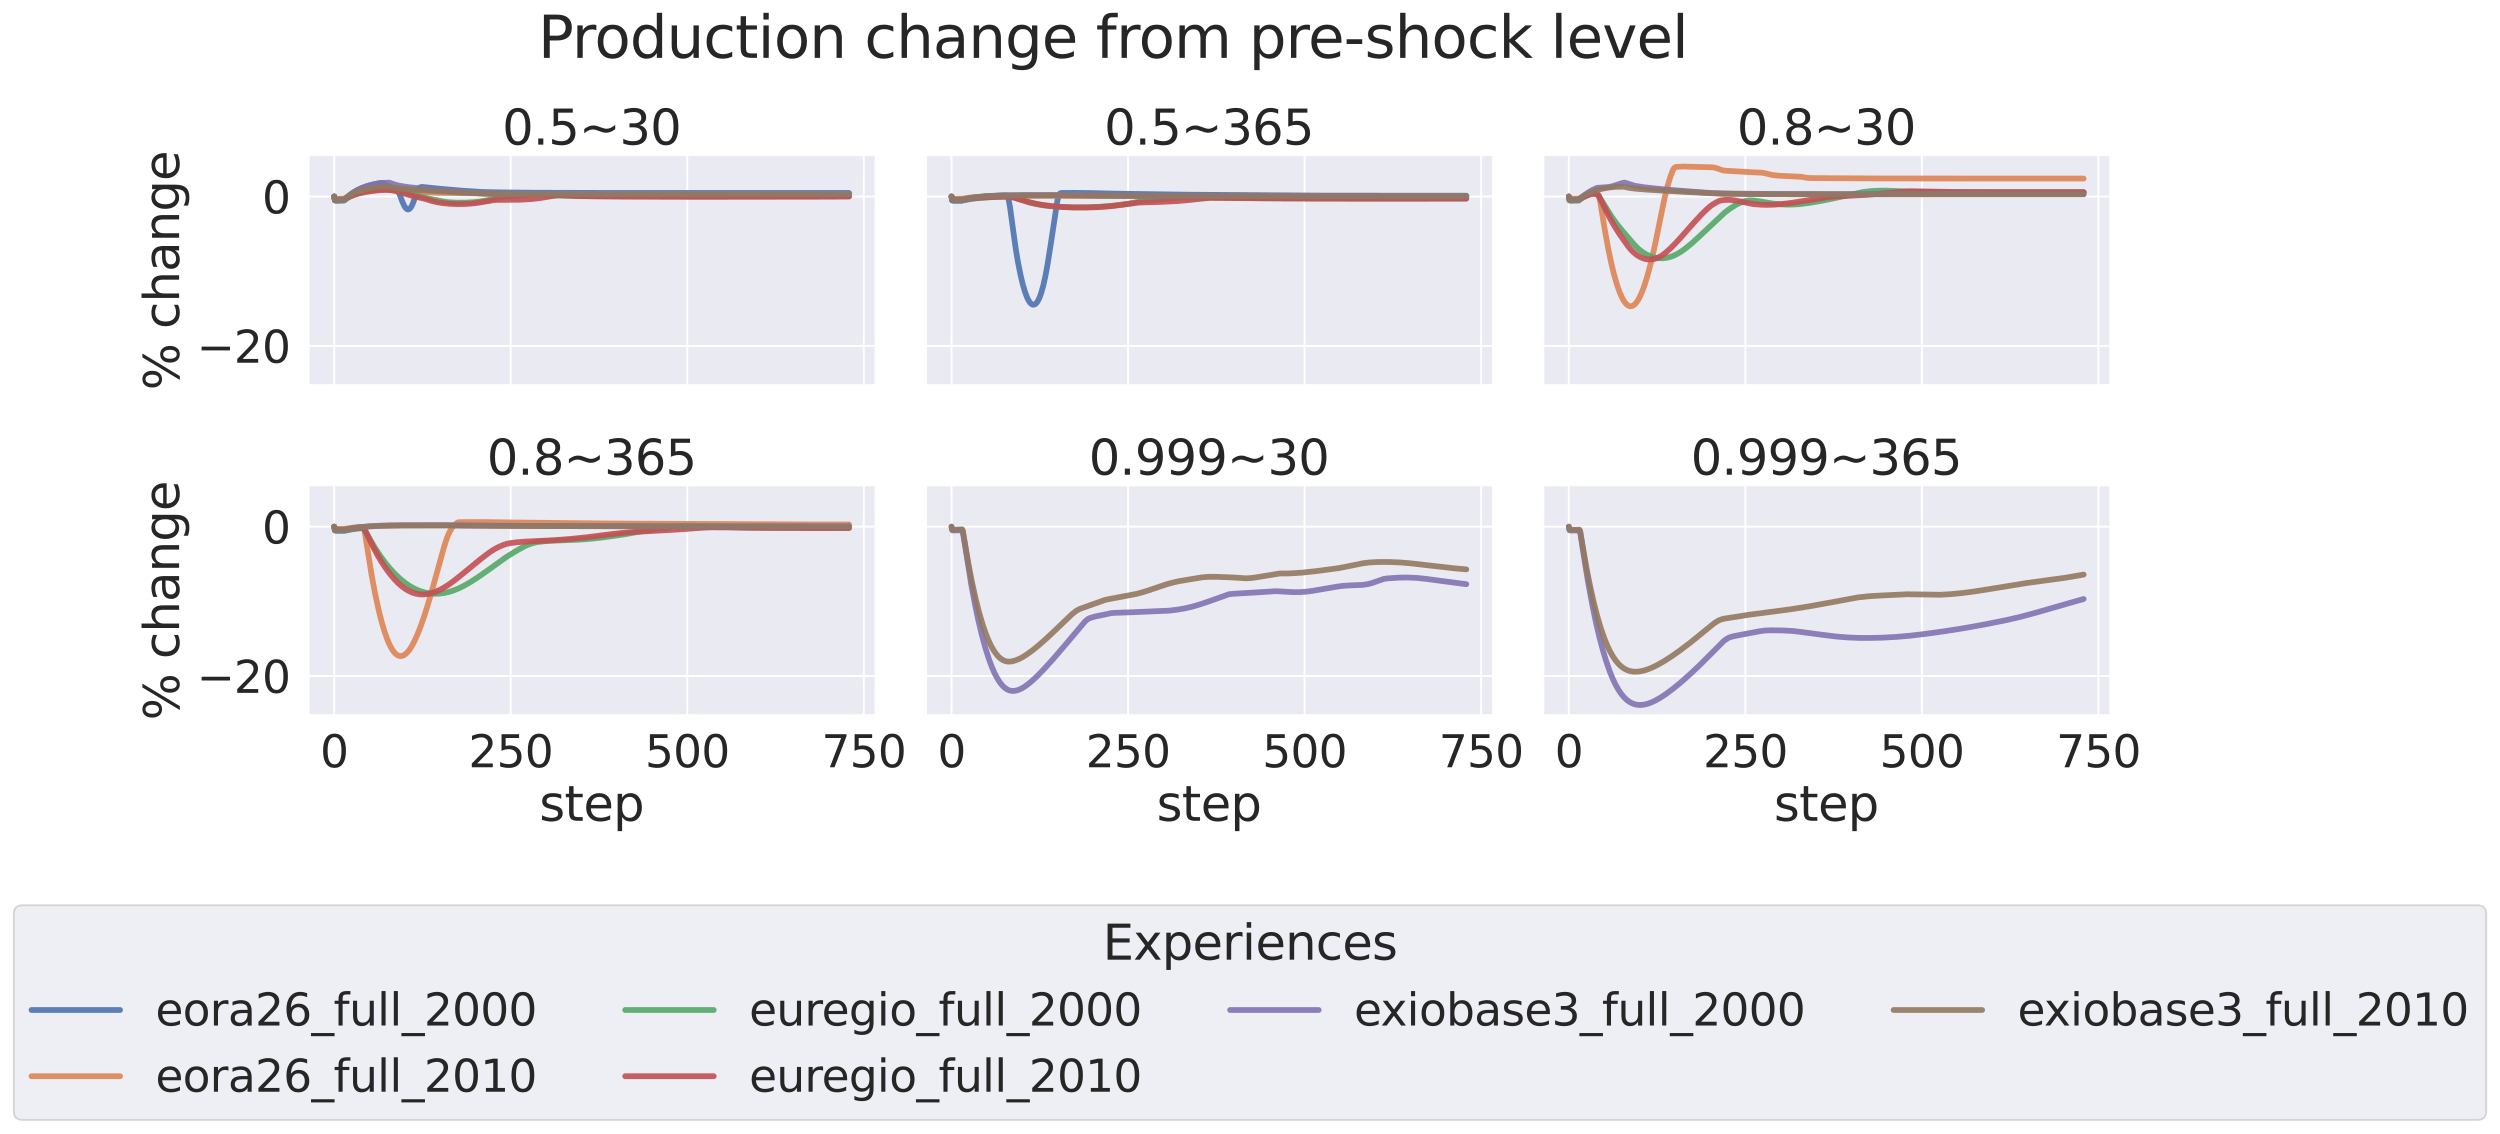 <?xml version="1.0" encoding="utf-8" standalone="no"?>
<!DOCTYPE svg PUBLIC "-//W3C//DTD SVG 1.1//EN"
  "http://www.w3.org/Graphics/SVG/1.1/DTD/svg11.dtd">
<svg xmlns:xlink="http://www.w3.org/1999/xlink" width="1304.438pt" height="591.517pt" viewBox="0 0 1304.438 591.517" xmlns="http://www.w3.org/2000/svg" version="1.1">
 <defs>
  <style type="text/css">*{stroke-linejoin: round; stroke-linecap: butt}</style>
 </defs>
 <g id="figure_1">
  <g id="patch_1">
   <path d="M 0 591.517 
L 1304.438 591.517 
L 1304.438 -0 
L 0 -0 
z
" style="fill: #ffffff"/>
  </g>
  <g id="axes_1">
   <g id="patch_2">
    <path d="M 160.943 201.042 
L 456.401 201.042 
L 456.401 81.456 
L 160.943 81.456 
z
" style="fill: #eaeaf2"/>
   </g>
   <g id="matplotlib.axis_1">
    <g id="xtick_1">
     <g id="line2d_1">
      <path d="M 174.373 201.042 
L 174.373 81.456 
" clip-path="url(#pf547ecdca3)" style="fill: none; stroke: #ffffff; stroke-linecap: round"/>
     </g>
    </g>
    <g id="xtick_2">
     <g id="line2d_2">
      <path d="M 266.485 201.042 
L 266.485 81.456 
" clip-path="url(#pf547ecdca3)" style="fill: none; stroke: #ffffff; stroke-linecap: round"/>
     </g>
    </g>
    <g id="xtick_3">
     <g id="line2d_3">
      <path d="M 358.597 201.042 
L 358.597 81.456 
" clip-path="url(#pf547ecdca3)" style="fill: none; stroke: #ffffff; stroke-linecap: round"/>
     </g>
    </g>
    <g id="xtick_4">
     <g id="line2d_4">
      <path d="M 450.709 201.042 
L 450.709 81.456 
" clip-path="url(#pf547ecdca3)" style="fill: none; stroke: #ffffff; stroke-linecap: round"/>
     </g>
    </g>
   </g>
   <g id="matplotlib.axis_2">
    <g id="ytick_1">
     <g id="line2d_5">
      <path d="M 160.943 180.486 
L 456.401 180.486 
" clip-path="url(#pf547ecdca3)" style="fill: none; stroke: #ffffff; stroke-linecap: round"/>
     </g>
     <g id="text_1">
      <!-- −20 -->
      <g style="fill: #262626" transform="translate(102.691 189.262) scale(0.231 -0.231)">
       <defs>
        <path id="DejaVuSans-2212" d="M 678 2272 
L 4684 2272 
L 4684 1741 
L 678 1741 
L 678 2272 
z
" transform="scale(0.016)"/>
        <path id="DejaVuSans-32" d="M 1228 531 
L 3431 531 
L 3431 0 
L 469 0 
L 469 531 
Q 828 903 1448 1529 
Q 2069 2156 2228 2338 
Q 2531 2678 2651 2914 
Q 2772 3150 2772 3378 
Q 2772 3750 2511 3984 
Q 2250 4219 1831 4219 
Q 1534 4219 1204 4116 
Q 875 4013 500 3803 
L 500 4441 
Q 881 4594 1212 4672 
Q 1544 4750 1819 4750 
Q 2544 4750 2975 4387 
Q 3406 4025 3406 3419 
Q 3406 3131 3298 2873 
Q 3191 2616 2906 2266 
Q 2828 2175 2409 1742 
Q 1991 1309 1228 531 
z
" transform="scale(0.016)"/>
        <path id="DejaVuSans-30" d="M 2034 4250 
Q 1547 4250 1301 3770 
Q 1056 3291 1056 2328 
Q 1056 1369 1301 889 
Q 1547 409 2034 409 
Q 2525 409 2770 889 
Q 3016 1369 3016 2328 
Q 3016 3291 2770 3770 
Q 2525 4250 2034 4250 
z
M 2034 4750 
Q 2819 4750 3233 4129 
Q 3647 3509 3647 2328 
Q 3647 1150 3233 529 
Q 2819 -91 2034 -91 
Q 1250 -91 836 529 
Q 422 1150 422 2328 
Q 422 3509 836 4129 
Q 1250 4750 2034 4750 
z
" transform="scale(0.016)"/>
       </defs>
       <use xlink:href="#DejaVuSans-2212"/>
       <use xlink:href="#DejaVuSans-32" x="83.789"/>
       <use xlink:href="#DejaVuSans-30" x="147.412"/>
      </g>
     </g>
    </g>
    <g id="ytick_2">
     <g id="line2d_6">
      <path d="M 160.943 102.565 
L 456.401 102.565 
" clip-path="url(#pf547ecdca3)" style="fill: none; stroke: #ffffff; stroke-linecap: round"/>
     </g>
     <g id="text_2">
      <!-- 0 -->
      <g style="fill: #262626" transform="translate(136.746 111.341) scale(0.231 -0.231)">
       <use xlink:href="#DejaVuSans-30"/>
      </g>
     </g>
    </g>
    <g id="text_3">
     <!-- % change -->
     <g style="fill: #262626" transform="translate(93.45 203.597) rotate(-90) scale(0.252 -0.252)">
      <defs>
       <path id="DejaVuSans-25" d="M 4653 2053 
Q 4381 2053 4226 1822 
Q 4072 1591 4072 1178 
Q 4072 772 4226 539 
Q 4381 306 4653 306 
Q 4919 306 5073 539 
Q 5228 772 5228 1178 
Q 5228 1588 5073 1820 
Q 4919 2053 4653 2053 
z
M 4653 2450 
Q 5147 2450 5437 2106 
Q 5728 1763 5728 1178 
Q 5728 594 5436 251 
Q 5144 -91 4653 -91 
Q 4153 -91 3862 251 
Q 3572 594 3572 1178 
Q 3572 1766 3864 2108 
Q 4156 2450 4653 2450 
z
M 1428 4353 
Q 1159 4353 1004 4120 
Q 850 3888 850 3481 
Q 850 3069 1003 2837 
Q 1156 2606 1428 2606 
Q 1700 2606 1854 2837 
Q 2009 3069 2009 3481 
Q 2009 3884 1853 4118 
Q 1697 4353 1428 4353 
z
M 4250 4750 
L 4750 4750 
L 1831 -91 
L 1331 -91 
L 4250 4750 
z
M 1428 4750 
Q 1922 4750 2215 4408 
Q 2509 4066 2509 3481 
Q 2509 2891 2217 2550 
Q 1925 2209 1428 2209 
Q 931 2209 642 2551 
Q 353 2894 353 3481 
Q 353 4063 643 4406 
Q 934 4750 1428 4750 
z
" transform="scale(0.016)"/>
       <path id="DejaVuSans-20" transform="scale(0.016)"/>
       <path id="DejaVuSans-63" d="M 3122 3366 
L 3122 2828 
Q 2878 2963 2633 3030 
Q 2388 3097 2138 3097 
Q 1578 3097 1268 2742 
Q 959 2388 959 1747 
Q 959 1106 1268 751 
Q 1578 397 2138 397 
Q 2388 397 2633 464 
Q 2878 531 3122 666 
L 3122 134 
Q 2881 22 2623 -34 
Q 2366 -91 2075 -91 
Q 1284 -91 818 406 
Q 353 903 353 1747 
Q 353 2603 823 3093 
Q 1294 3584 2113 3584 
Q 2378 3584 2631 3529 
Q 2884 3475 3122 3366 
z
" transform="scale(0.016)"/>
       <path id="DejaVuSans-68" d="M 3513 2113 
L 3513 0 
L 2938 0 
L 2938 2094 
Q 2938 2591 2744 2837 
Q 2550 3084 2163 3084 
Q 1697 3084 1428 2787 
Q 1159 2491 1159 1978 
L 1159 0 
L 581 0 
L 581 4863 
L 1159 4863 
L 1159 2956 
Q 1366 3272 1645 3428 
Q 1925 3584 2291 3584 
Q 2894 3584 3203 3211 
Q 3513 2838 3513 2113 
z
" transform="scale(0.016)"/>
       <path id="DejaVuSans-61" d="M 2194 1759 
Q 1497 1759 1228 1600 
Q 959 1441 959 1056 
Q 959 750 1161 570 
Q 1363 391 1709 391 
Q 2188 391 2477 730 
Q 2766 1069 2766 1631 
L 2766 1759 
L 2194 1759 
z
M 3341 1997 
L 3341 0 
L 2766 0 
L 2766 531 
Q 2569 213 2275 61 
Q 1981 -91 1556 -91 
Q 1019 -91 701 211 
Q 384 513 384 1019 
Q 384 1609 779 1909 
Q 1175 2209 1959 2209 
L 2766 2209 
L 2766 2266 
Q 2766 2663 2505 2880 
Q 2244 3097 1772 3097 
Q 1472 3097 1187 3025 
Q 903 2953 641 2809 
L 641 3341 
Q 956 3463 1253 3523 
Q 1550 3584 1831 3584 
Q 2591 3584 2966 3190 
Q 3341 2797 3341 1997 
z
" transform="scale(0.016)"/>
       <path id="DejaVuSans-6e" d="M 3513 2113 
L 3513 0 
L 2938 0 
L 2938 2094 
Q 2938 2591 2744 2837 
Q 2550 3084 2163 3084 
Q 1697 3084 1428 2787 
Q 1159 2491 1159 1978 
L 1159 0 
L 581 0 
L 581 3500 
L 1159 3500 
L 1159 2956 
Q 1366 3272 1645 3428 
Q 1925 3584 2291 3584 
Q 2894 3584 3203 3211 
Q 3513 2838 3513 2113 
z
" transform="scale(0.016)"/>
       <path id="DejaVuSans-67" d="M 2906 1791 
Q 2906 2416 2648 2759 
Q 2391 3103 1925 3103 
Q 1463 3103 1205 2759 
Q 947 2416 947 1791 
Q 947 1169 1205 825 
Q 1463 481 1925 481 
Q 2391 481 2648 825 
Q 2906 1169 2906 1791 
z
M 3481 434 
Q 3481 -459 3084 -895 
Q 2688 -1331 1869 -1331 
Q 1566 -1331 1297 -1286 
Q 1028 -1241 775 -1147 
L 775 -588 
Q 1028 -725 1275 -790 
Q 1522 -856 1778 -856 
Q 2344 -856 2625 -561 
Q 2906 -266 2906 331 
L 2906 616 
Q 2728 306 2450 153 
Q 2172 0 1784 0 
Q 1141 0 747 490 
Q 353 981 353 1791 
Q 353 2603 747 3093 
Q 1141 3584 1784 3584 
Q 2172 3584 2450 3431 
Q 2728 3278 2906 2969 
L 2906 3500 
L 3481 3500 
L 3481 434 
z
" transform="scale(0.016)"/>
       <path id="DejaVuSans-65" d="M 3597 1894 
L 3597 1613 
L 953 1613 
Q 991 1019 1311 708 
Q 1631 397 2203 397 
Q 2534 397 2845 478 
Q 3156 559 3463 722 
L 3463 178 
Q 3153 47 2828 -22 
Q 2503 -91 2169 -91 
Q 1331 -91 842 396 
Q 353 884 353 1716 
Q 353 2575 817 3079 
Q 1281 3584 2069 3584 
Q 2775 3584 3186 3129 
Q 3597 2675 3597 1894 
z
M 3022 2063 
Q 3016 2534 2758 2815 
Q 2500 3097 2075 3097 
Q 1594 3097 1305 2825 
Q 1016 2553 972 2059 
L 3022 2063 
z
" transform="scale(0.016)"/>
      </defs>
      <use xlink:href="#DejaVuSans-25"/>
      <use xlink:href="#DejaVuSans-20" x="95.02"/>
      <use xlink:href="#DejaVuSans-63" x="126.807"/>
      <use xlink:href="#DejaVuSans-68" x="181.787"/>
      <use xlink:href="#DejaVuSans-61" x="245.166"/>
      <use xlink:href="#DejaVuSans-6e" x="306.445"/>
      <use xlink:href="#DejaVuSans-67" x="369.824"/>
      <use xlink:href="#DejaVuSans-65" x="433.301"/>
     </g>
    </g>
   </g>
   <g id="PolyCollection_1"/>
   <g id="PolyCollection_2"/>
   <g id="PolyCollection_3"/>
   <g id="PolyCollection_4"/>
   <g id="PolyCollection_5"/>
   <g id="PolyCollection_6"/>
   <g id="line2d_7">
    <path d="M 174.373 102.565 
L 174.741 104.537 
L 175.478 104.609 
L 179.531 104.504 
L 182.11 102.045 
L 183.952 100.665 
L 186.163 99.328 
L 188.374 98.261 
L 190.953 97.277 
L 193.901 96.418 
L 197.217 95.707 
L 199.427 95.396 
L 205.322 98.28 
L 207.902 99.836 
L 208.638 101.733 
L 209.744 104.757 
L 210.849 107.239 
L 211.586 108.428 
L 212.323 109.127 
L 212.691 109.28 
L 213.06 109.293 
L 213.428 109.167 
L 213.797 108.901 
L 214.534 107.967 
L 215.271 106.516 
L 216.007 104.535 
L 217.85 99.154 
L 218.587 98.234 
L 218.955 97.869 
L 219.692 97.6 
L 220.429 97.533 
L 223.745 97.898 
L 230.008 98.527 
L 241.062 99.491 
L 251.747 100.173 
L 260.221 100.366 
L 278.644 100.558 
L 313.278 100.66 
L 432.655 100.684 
L 442.971 100.684 
L 442.971 100.684 
" clip-path="url(#pf547ecdca3)" style="fill: none; stroke: #4c72b0; stroke-opacity: 0.9; stroke-width: 3; stroke-linecap: round"/>
   </g>
   <g id="line2d_8">
    <path d="M 174.373 102.565 
L 174.741 103.64 
L 175.847 103.695 
L 179.531 103.65 
L 182.479 102.129 
L 184.689 101.29 
L 187.269 100.541 
L 190.216 99.908 
L 193.901 99.357 
L 197.585 99.018 
L 202.006 98.818 
L 204.954 99.279 
L 208.638 99.589 
L 229.272 100.63 
L 244.746 100.83 
L 256.168 101.062 
L 265.748 101.295 
L 274.959 101.338 
L 336.858 101.4 
L 442.971 101.403 
L 442.971 101.403 
" clip-path="url(#pf547ecdca3)" style="fill: none; stroke: #dd8452; stroke-opacity: 0.9; stroke-width: 3; stroke-linecap: round"/>
   </g>
   <g id="line2d_9">
    <path d="M 174.373 102.565 
L 174.741 104.631 
L 175.478 104.755 
L 179.531 104.65 
L 180.636 103.819 
L 182.11 102.852 
L 183.952 101.873 
L 186.163 100.932 
L 188.742 100.078 
L 191.69 99.336 
L 195.374 98.651 
L 198.69 98.221 
L 202.006 98.086 
L 204.586 98.21 
L 206.059 98.494 
L 215.639 101.616 
L 220.06 102.731 
L 226.324 104.15 
L 232.219 105.319 
L 234.798 105.599 
L 238.483 105.772 
L 242.904 105.749 
L 246.957 105.518 
L 250.642 105.107 
L 254.326 104.481 
L 258.379 103.591 
L 262.432 102.612 
L 264.274 102.412 
L 279.012 101.474 
L 283.065 101.727 
L 288.592 101.971 
L 300.382 102.218 
L 318.436 102.334 
L 371.124 102.376 
L 442.971 102.349 
L 442.971 102.349 
" clip-path="url(#pf547ecdca3)" style="fill: none; stroke: #55a868; stroke-opacity: 0.9; stroke-width: 3; stroke-linecap: round"/>
   </g>
   <g id="line2d_10">
    <path d="M 174.373 102.565 
L 174.741 104.189 
L 175.478 104.288 
L 179.531 104.204 
L 180.636 103.546 
L 182.479 102.603 
L 184.689 101.735 
L 187.269 100.962 
L 190.585 100.234 
L 194.637 99.603 
L 198.69 99.175 
L 201.27 99.087 
L 204.217 99.234 
L 206.059 99.57 
L 208.27 100.196 
L 214.534 102.04 
L 218.587 103.011 
L 222.271 103.923 
L 225.587 104.91 
L 228.166 105.548 
L 231.114 106.003 
L 234.798 106.335 
L 238.851 106.48 
L 242.904 106.417 
L 246.589 106.161 
L 250.273 105.683 
L 256.905 104.544 
L 258.747 104.317 
L 263.169 104.277 
L 271.275 104.205 
L 277.17 103.854 
L 281.591 103.383 
L 285.644 102.726 
L 289.697 102.021 
L 291.908 101.83 
L 294.855 101.972 
L 300.014 102.258 
L 309.593 102.462 
L 325.068 102.616 
L 364.86 102.719 
L 426.76 102.634 
L 442.971 102.569 
L 442.971 102.569 
" clip-path="url(#pf547ecdca3)" style="fill: none; stroke: #c44e52; stroke-opacity: 0.9; stroke-width: 3; stroke-linecap: round"/>
   </g>
   <g id="line2d_11">
    <path d="M 174.373 102.565 
L 174.741 104.458 
L 175.478 104.538 
L 179.531 104.436 
L 180.636 103.374 
L 182.479 101.804 
L 184.689 100.267 
L 186.9 99.017 
L 189.111 98.003 
L 191.69 97.06 
L 194.637 96.243 
L 197.585 95.668 
L 200.164 95.411 
L 203.112 95.292 
L 203.849 95.532 
L 205.691 96.216 
L 207.902 96.8 
L 210.849 97.307 
L 214.165 97.776 
L 228.535 99.183 
L 247.694 100.721 
L 257.642 100.966 
L 274.591 101.157 
L 308.119 101.259 
L 425.286 101.283 
L 442.971 101.283 
L 442.971 101.283 
" clip-path="url(#pf547ecdca3)" style="fill: none; stroke: #8172b3; stroke-opacity: 0.9; stroke-width: 3; stroke-linecap: round"/>
   </g>
   <g id="line2d_12">
    <path d="M 174.373 102.565 
L 174.741 104.084 
L 175.847 104.133 
L 179.531 104.06 
L 180.636 103.239 
L 182.479 102.025 
L 184.689 100.852 
L 186.9 99.919 
L 189.479 99.07 
L 192.427 98.344 
L 195.374 97.839 
L 198.69 97.492 
L 203.112 97.43 
L 206.059 98.063 
L 209.007 98.443 
L 216.007 99.016 
L 235.904 100.183 
L 254.326 101.096 
L 271.643 101.289 
L 304.435 101.387 
L 421.97 101.41 
L 442.971 101.41 
L 442.971 101.41 
" clip-path="url(#pf547ecdca3)" style="fill: none; stroke: #937860; stroke-opacity: 0.9; stroke-width: 3; stroke-linecap: round"/>
   </g>
   <g id="patch_3">
    <path d="M 160.943 201.042 
L 160.943 81.456 
" style="fill: none; stroke: #ffffff; stroke-width: 1.25; stroke-linejoin: miter; stroke-linecap: square"/>
   </g>
   <g id="patch_4">
    <path d="M 160.943 201.042 
L 456.401 201.042 
" style="fill: none; stroke: #ffffff; stroke-width: 1.25; stroke-linejoin: miter; stroke-linecap: square"/>
   </g>
   <g id="text_4">
    <!-- 0.5~30 -->
    <g style="fill: #262626" transform="translate(262.042 75.456) scale(0.252 -0.252)">
     <defs>
      <path id="DejaVuSans-2e" d="M 684 794 
L 1344 794 
L 1344 0 
L 684 0 
L 684 794 
z
" transform="scale(0.016)"/>
      <path id="DejaVuSans-35" d="M 691 4666 
L 3169 4666 
L 3169 4134 
L 1269 4134 
L 1269 2991 
Q 1406 3038 1543 3061 
Q 1681 3084 1819 3084 
Q 2600 3084 3056 2656 
Q 3513 2228 3513 1497 
Q 3513 744 3044 326 
Q 2575 -91 1722 -91 
Q 1428 -91 1123 -41 
Q 819 9 494 109 
L 494 744 
Q 775 591 1075 516 
Q 1375 441 1709 441 
Q 2250 441 2565 725 
Q 2881 1009 2881 1497 
Q 2881 1984 2565 2268 
Q 2250 2553 1709 2553 
Q 1456 2553 1204 2497 
Q 953 2441 691 2322 
L 691 4666 
z
" transform="scale(0.016)"/>
      <path id="DejaVuSans-7e" d="M 4684 2553 
L 4684 1997 
Q 4356 1750 4076 1644 
Q 3797 1538 3494 1538 
Q 3150 1538 2694 1722 
Q 2659 1734 2644 1741 
Q 2622 1750 2575 1766 
Q 2091 1959 1797 1959 
Q 1522 1959 1253 1839 
Q 984 1719 678 1459 
L 678 2016 
Q 1006 2263 1286 2370 
Q 1566 2478 1869 2478 
Q 2213 2478 2672 2291 
Q 2703 2278 2719 2272 
Q 2744 2263 2788 2247 
Q 3272 2053 3566 2053 
Q 3834 2053 4098 2172 
Q 4363 2291 4684 2553 
z
" transform="scale(0.016)"/>
      <path id="DejaVuSans-33" d="M 2597 2516 
Q 3050 2419 3304 2112 
Q 3559 1806 3559 1356 
Q 3559 666 3084 287 
Q 2609 -91 1734 -91 
Q 1441 -91 1130 -33 
Q 819 25 488 141 
L 488 750 
Q 750 597 1062 519 
Q 1375 441 1716 441 
Q 2309 441 2620 675 
Q 2931 909 2931 1356 
Q 2931 1769 2642 2001 
Q 2353 2234 1838 2234 
L 1294 2234 
L 1294 2753 
L 1863 2753 
Q 2328 2753 2575 2939 
Q 2822 3125 2822 3475 
Q 2822 3834 2567 4026 
Q 2313 4219 1838 4219 
Q 1578 4219 1281 4162 
Q 984 4106 628 3988 
L 628 4550 
Q 988 4650 1302 4700 
Q 1616 4750 1894 4750 
Q 2613 4750 3031 4423 
Q 3450 4097 3450 3541 
Q 3450 3153 3228 2886 
Q 3006 2619 2597 2516 
z
" transform="scale(0.016)"/>
     </defs>
     <use xlink:href="#DejaVuSans-30"/>
     <use xlink:href="#DejaVuSans-2e" x="63.623"/>
     <use xlink:href="#DejaVuSans-35" x="95.41"/>
     <use xlink:href="#DejaVuSans-7e" x="159.033"/>
     <use xlink:href="#DejaVuSans-33" x="242.822"/>
     <use xlink:href="#DejaVuSans-30" x="306.445"/>
    </g>
   </g>
  </g>
  <g id="axes_2">
   <g id="patch_5">
    <path d="M 483.047 201.042 
L 778.505 201.042 
L 778.505 81.456 
L 483.047 81.456 
z
" style="fill: #eaeaf2"/>
   </g>
   <g id="matplotlib.axis_3">
    <g id="xtick_5">
     <g id="line2d_13">
      <path d="M 496.477 201.042 
L 496.477 81.456 
" clip-path="url(#p4600c1014d)" style="fill: none; stroke: #ffffff; stroke-linecap: round"/>
     </g>
    </g>
    <g id="xtick_6">
     <g id="line2d_14">
      <path d="M 588.589 201.042 
L 588.589 81.456 
" clip-path="url(#p4600c1014d)" style="fill: none; stroke: #ffffff; stroke-linecap: round"/>
     </g>
    </g>
    <g id="xtick_7">
     <g id="line2d_15">
      <path d="M 680.701 201.042 
L 680.701 81.456 
" clip-path="url(#p4600c1014d)" style="fill: none; stroke: #ffffff; stroke-linecap: round"/>
     </g>
    </g>
    <g id="xtick_8">
     <g id="line2d_16">
      <path d="M 772.813 201.042 
L 772.813 81.456 
" clip-path="url(#p4600c1014d)" style="fill: none; stroke: #ffffff; stroke-linecap: round"/>
     </g>
    </g>
   </g>
   <g id="matplotlib.axis_4">
    <g id="ytick_3">
     <g id="line2d_17">
      <path d="M 483.047 180.486 
L 778.505 180.486 
" clip-path="url(#p4600c1014d)" style="fill: none; stroke: #ffffff; stroke-linecap: round"/>
     </g>
    </g>
    <g id="ytick_4">
     <g id="line2d_18">
      <path d="M 483.047 102.565 
L 778.505 102.565 
" clip-path="url(#p4600c1014d)" style="fill: none; stroke: #ffffff; stroke-linecap: round"/>
     </g>
    </g>
   </g>
   <g id="PolyCollection_7"/>
   <g id="PolyCollection_8"/>
   <g id="PolyCollection_9"/>
   <g id="PolyCollection_10"/>
   <g id="PolyCollection_11"/>
   <g id="PolyCollection_12"/>
   <g id="line2d_19">
    <path d="M 496.477 102.565 
L 496.845 104.537 
L 497.582 104.626 
L 501.635 104.624 
L 507.162 103.381 
L 511.215 102.808 
L 516.373 102.332 
L 522.637 101.991 
L 524.847 101.915 
L 525.584 102.351 
L 525.953 102.759 
L 526.321 104.262 
L 527.058 108.493 
L 528.163 116.667 
L 530.006 129.91 
L 531.111 136.561 
L 532.585 143.899 
L 533.69 148.47 
L 534.796 152.237 
L 535.901 155.185 
L 536.638 156.694 
L 537.375 157.834 
L 538.112 158.598 
L 538.848 158.982 
L 539.585 158.977 
L 540.322 158.577 
L 541.059 157.778 
L 541.796 156.566 
L 542.533 154.935 
L 543.27 152.872 
L 544.375 148.943 
L 545.481 143.969 
L 546.586 137.938 
L 548.06 128.703 
L 551.744 104.482 
L 552.481 102.28 
L 552.849 101.38 
L 553.218 100.844 
L 553.955 100.691 
L 560.587 100.648 
L 568.693 100.714 
L 581.588 101.032 
L 620.275 101.591 
L 690.281 102.057 
L 736.705 102.095 
L 765.076 102.098 
L 765.076 102.098 
" clip-path="url(#p4600c1014d)" style="fill: none; stroke: #4c72b0; stroke-opacity: 0.9; stroke-width: 3; stroke-linecap: round"/>
   </g>
   <g id="line2d_20">
    <path d="M 496.477 102.565 
L 496.845 103.64 
L 497.951 103.708 
L 502.004 103.651 
L 506.425 103.036 
L 511.215 102.644 
L 517.478 102.368 
L 526.69 102.206 
L 546.586 102.137 
L 567.219 102.223 
L 614.012 102.413 
L 694.334 102.479 
L 765.076 102.487 
L 765.076 102.487 
" clip-path="url(#p4600c1014d)" style="fill: none; stroke: #dd8452; stroke-opacity: 0.9; stroke-width: 3; stroke-linecap: round"/>
   </g>
   <g id="line2d_21">
    <path d="M 496.477 102.565 
L 496.845 104.631 
L 497.582 104.773 
L 501.635 104.775 
L 502.741 104.565 
L 506.057 103.93 
L 509.741 103.451 
L 514.899 103.026 
L 522.268 102.659 
L 527.058 102.634 
L 528.163 102.805 
L 530.374 103.446 
L 537.743 105.802 
L 541.428 106.634 
L 545.112 107.24 
L 549.165 107.687 
L 555.06 108.07 
L 560.955 108.204 
L 567.587 108.134 
L 574.219 107.841 
L 580.483 107.35 
L 585.641 106.755 
L 590.431 105.974 
L 595.589 104.969 
L 599.274 104.379 
L 604.432 103.955 
L 616.223 102.976 
L 619.539 102.991 
L 661.542 103.448 
L 705.755 103.549 
L 765.076 103.552 
L 765.076 103.552 
" clip-path="url(#p4600c1014d)" style="fill: none; stroke: #55a868; stroke-opacity: 0.9; stroke-width: 3; stroke-linecap: round"/>
   </g>
   <g id="line2d_22">
    <path d="M 496.477 102.565 
L 496.845 104.189 
L 497.582 104.302 
L 502.004 104.273 
L 506.425 103.574 
L 510.846 103.155 
L 517.478 102.791 
L 524.479 102.594 
L 527.058 102.714 
L 528.532 102.965 
L 531.48 103.873 
L 536.638 105.403 
L 540.322 106.26 
L 544.375 106.983 
L 548.797 107.544 
L 553.955 107.976 
L 559.85 108.243 
L 566.114 108.298 
L 572.377 108.123 
L 577.904 107.747 
L 582.694 107.206 
L 594.116 105.693 
L 605.538 105.357 
L 614.38 104.9 
L 620.275 104.369 
L 631.329 103.197 
L 656.015 103.459 
L 684.385 103.624 
L 728.231 103.659 
L 765.076 103.615 
L 765.076 103.615 
" clip-path="url(#p4600c1014d)" style="fill: none; stroke: #c44e52; stroke-opacity: 0.9; stroke-width: 3; stroke-linecap: round"/>
   </g>
   <g id="line2d_23">
    <path d="M 496.477 102.565 
L 496.845 104.458 
L 497.582 104.556 
L 502.004 104.512 
L 506.057 103.535 
L 509.373 102.977 
L 513.794 102.464 
L 518.952 102.099 
L 525.584 101.862 
L 535.532 101.751 
L 554.692 101.766 
L 573.851 102.003 
L 603.695 102.182 
L 684.754 102.405 
L 765.076 102.438 
L 765.076 102.438 
" clip-path="url(#p4600c1014d)" style="fill: none; stroke: #8172b3; stroke-opacity: 0.9; stroke-width: 3; stroke-linecap: round"/>
   </g>
   <g id="line2d_24">
    <path d="M 496.477 102.565 
L 496.845 104.084 
L 497.951 104.154 
L 502.004 104.116 
L 506.057 103.302 
L 509.741 102.818 
L 514.531 102.426 
L 520.795 102.161 
L 530.006 102.018 
L 553.218 101.957 
L 567.956 102.045 
L 590.431 102.21 
L 673.7 102.424 
L 765.076 102.454 
L 765.076 102.454 
" clip-path="url(#p4600c1014d)" style="fill: none; stroke: #937860; stroke-opacity: 0.9; stroke-width: 3; stroke-linecap: round"/>
   </g>
   <g id="patch_6">
    <path d="M 483.047 201.042 
L 483.047 81.456 
" style="fill: none; stroke: #ffffff; stroke-width: 1.25; stroke-linejoin: miter; stroke-linecap: square"/>
   </g>
   <g id="patch_7">
    <path d="M 483.047 201.042 
L 778.505 201.042 
" style="fill: none; stroke: #ffffff; stroke-width: 1.25; stroke-linejoin: miter; stroke-linecap: square"/>
   </g>
   <g id="text_5">
    <!-- 0.5~365 -->
    <g style="fill: #262626" transform="translate(576.13 75.456) scale(0.252 -0.252)">
     <defs>
      <path id="DejaVuSans-36" d="M 2113 2584 
Q 1688 2584 1439 2293 
Q 1191 2003 1191 1497 
Q 1191 994 1439 701 
Q 1688 409 2113 409 
Q 2538 409 2786 701 
Q 3034 994 3034 1497 
Q 3034 2003 2786 2293 
Q 2538 2584 2113 2584 
z
M 3366 4563 
L 3366 3988 
Q 3128 4100 2886 4159 
Q 2644 4219 2406 4219 
Q 1781 4219 1451 3797 
Q 1122 3375 1075 2522 
Q 1259 2794 1537 2939 
Q 1816 3084 2150 3084 
Q 2853 3084 3261 2657 
Q 3669 2231 3669 1497 
Q 3669 778 3244 343 
Q 2819 -91 2113 -91 
Q 1303 -91 875 529 
Q 447 1150 447 2328 
Q 447 3434 972 4092 
Q 1497 4750 2381 4750 
Q 2619 4750 2861 4703 
Q 3103 4656 3366 4563 
z
" transform="scale(0.016)"/>
     </defs>
     <use xlink:href="#DejaVuSans-30"/>
     <use xlink:href="#DejaVuSans-2e" x="63.623"/>
     <use xlink:href="#DejaVuSans-35" x="95.41"/>
     <use xlink:href="#DejaVuSans-7e" x="159.033"/>
     <use xlink:href="#DejaVuSans-33" x="242.822"/>
     <use xlink:href="#DejaVuSans-36" x="306.445"/>
     <use xlink:href="#DejaVuSans-35" x="370.068"/>
    </g>
   </g>
  </g>
  <g id="axes_3">
   <g id="patch_8">
    <path d="M 805.151 201.042 
L 1100.61 201.042 
L 1100.61 81.456 
L 805.151 81.456 
z
" style="fill: #eaeaf2"/>
   </g>
   <g id="matplotlib.axis_5">
    <g id="xtick_9">
     <g id="line2d_25">
      <path d="M 818.581 201.042 
L 818.581 81.456 
" clip-path="url(#p065129cbbb)" style="fill: none; stroke: #ffffff; stroke-linecap: round"/>
     </g>
    </g>
    <g id="xtick_10">
     <g id="line2d_26">
      <path d="M 910.693 201.042 
L 910.693 81.456 
" clip-path="url(#p065129cbbb)" style="fill: none; stroke: #ffffff; stroke-linecap: round"/>
     </g>
    </g>
    <g id="xtick_11">
     <g id="line2d_27">
      <path d="M 1002.805 201.042 
L 1002.805 81.456 
" clip-path="url(#p065129cbbb)" style="fill: none; stroke: #ffffff; stroke-linecap: round"/>
     </g>
    </g>
    <g id="xtick_12">
     <g id="line2d_28">
      <path d="M 1094.917 201.042 
L 1094.917 81.456 
" clip-path="url(#p065129cbbb)" style="fill: none; stroke: #ffffff; stroke-linecap: round"/>
     </g>
    </g>
   </g>
   <g id="matplotlib.axis_6">
    <g id="ytick_5">
     <g id="line2d_29">
      <path d="M 805.151 180.486 
L 1100.61 180.486 
" clip-path="url(#p065129cbbb)" style="fill: none; stroke: #ffffff; stroke-linecap: round"/>
     </g>
    </g>
    <g id="ytick_6">
     <g id="line2d_30">
      <path d="M 805.151 102.565 
L 1100.61 102.565 
" clip-path="url(#p065129cbbb)" style="fill: none; stroke: #ffffff; stroke-linecap: round"/>
     </g>
    </g>
   </g>
   <g id="PolyCollection_13"/>
   <g id="PolyCollection_14"/>
   <g id="PolyCollection_15"/>
   <g id="PolyCollection_16"/>
   <g id="PolyCollection_17"/>
   <g id="line2d_31">
    <path d="M 818.581 102.565 
L 818.95 103.64 
L 820.055 103.695 
L 823.739 103.65 
L 826.687 102.129 
L 828.898 101.29 
L 830.74 100.734 
L 831.845 100.945 
L 833.319 101.323 
L 834.056 101.671 
L 834.424 102.374 
L 835.161 106.595 
L 837.372 120.067 
L 839.214 130.168 
L 840.688 137.153 
L 842.162 143.222 
L 843.636 148.352 
L 845.109 152.533 
L 846.215 155.068 
L 847.32 157.065 
L 848.425 158.521 
L 849.162 159.19 
L 849.899 159.618 
L 850.636 159.799 
L 851.373 159.74 
L 852.11 159.444 
L 852.847 158.914 
L 853.584 158.153 
L 854.689 156.586 
L 855.794 154.515 
L 856.9 151.967 
L 858.373 147.87 
L 859.847 143.018 
L 861.321 137.428 
L 863.163 129.485 
L 865.374 118.777 
L 868.322 104.302 
L 869.795 98.104 
L 871.638 91.964 
L 872.743 89.028 
L 873.48 87.662 
L 874.217 87.182 
L 874.954 87.035 
L 878.27 86.895 
L 880.849 86.97 
L 888.586 87.165 
L 893.744 87.314 
L 895.218 87.616 
L 897.061 88.228 
L 898.903 88.913 
L 900.745 89.103 
L 914.746 89.909 
L 919.536 90.116 
L 921.378 90.511 
L 924.694 91.301 
L 928.379 91.694 
L 933.168 91.926 
L 939.8 92.232 
L 942.38 92.738 
L 943.485 92.867 
L 947.538 92.933 
L 981.435 93.124 
L 1063.599 93.16 
L 1087.18 93.161 
L 1087.18 93.161 
" clip-path="url(#p065129cbbb)" style="fill: none; stroke: #dd8452; stroke-opacity: 0.9; stroke-width: 3; stroke-linecap: round"/>
   </g>
   <g id="line2d_32">
    <path d="M 818.581 102.565 
L 818.95 104.631 
L 819.686 104.755 
L 823.739 104.65 
L 824.845 103.819 
L 826.318 102.852 
L 828.161 101.873 
L 830.003 101.078 
L 831.108 100.843 
L 832.214 100.789 
L 832.951 100.98 
L 833.319 101.203 
L 834.056 102.106 
L 841.056 113.284 
L 843.636 116.875 
L 846.583 120.544 
L 852.847 127.798 
L 854.689 129.672 
L 856.531 131.179 
L 858.373 132.376 
L 860.216 133.318 
L 862.058 134.021 
L 863.9 134.493 
L 865.742 134.736 
L 867.585 134.751 
L 869.427 134.546 
L 871.269 134.124 
L 873.111 133.478 
L 874.954 132.614 
L 877.164 131.29 
L 879.743 129.425 
L 882.691 126.986 
L 886.376 123.628 
L 900.008 110.831 
L 902.587 108.906 
L 905.535 107.015 
L 907.377 106.059 
L 909.588 105.17 
L 911.43 104.733 
L 913.272 104.545 
L 915.114 104.652 
L 918.799 105.159 
L 925.063 106.24 
L 929.484 106.634 
L 932.8 106.78 
L 936.116 106.709 
L 939.8 106.415 
L 944.59 105.78 
L 950.117 104.84 
L 956.012 103.652 
L 971.855 100.237 
L 975.908 99.756 
L 979.593 99.53 
L 983.646 99.462 
L 989.172 99.676 
L 998.384 100.026 
L 1009.806 100.2 
L 1034.86 100.29 
L 1087.18 100.302 
L 1087.18 100.302 
" clip-path="url(#p065129cbbb)" style="fill: none; stroke: #55a868; stroke-opacity: 0.9; stroke-width: 3; stroke-linecap: round"/>
   </g>
   <g id="line2d_33">
    <path d="M 818.581 102.565 
L 818.95 104.189 
L 819.686 104.288 
L 823.739 104.204 
L 824.845 103.546 
L 826.687 102.603 
L 828.898 101.735 
L 830.371 101.284 
L 831.845 101.166 
L 832.582 101.218 
L 833.319 101.487 
L 833.687 101.73 
L 834.056 102.126 
L 834.793 103.393 
L 839.951 113.78 
L 842.53 118.251 
L 845.109 122.259 
L 849.531 128.521 
L 851.005 130.328 
L 852.478 131.793 
L 853.952 132.978 
L 855.426 133.919 
L 856.9 134.629 
L 858.373 135.111 
L 859.847 135.366 
L 861.321 135.395 
L 862.795 135.199 
L 864.269 134.778 
L 865.742 134.131 
L 867.216 133.257 
L 869.058 131.867 
L 871.638 129.529 
L 874.585 126.563 
L 877.901 122.882 
L 883.796 116.196 
L 887.849 111.825 
L 890.797 108.953 
L 892.639 107.385 
L 894.481 106.169 
L 896.692 104.991 
L 897.797 104.624 
L 899.64 104.341 
L 901.482 104.273 
L 903.693 104.37 
L 905.903 104.702 
L 914.746 106.455 
L 918.43 106.783 
L 921.747 106.894 
L 925.431 106.795 
L 929.852 106.451 
L 935.011 105.82 
L 942.38 104.655 
L 953.433 102.876 
L 956.749 102.556 
L 961.17 102.338 
L 973.698 101.682 
L 981.435 101.011 
L 992.12 100.086 
L 997.278 99.82 
L 1003.542 99.894 
L 1021.227 100.188 
L 1045.913 100.258 
L 1087.18 100.25 
L 1087.18 100.25 
" clip-path="url(#p065129cbbb)" style="fill: none; stroke: #c44e52; stroke-opacity: 0.9; stroke-width: 3; stroke-linecap: round"/>
   </g>
   <g id="line2d_34">
    <path d="M 818.581 102.565 
L 818.95 104.458 
L 819.686 104.538 
L 823.739 104.436 
L 824.845 103.374 
L 826.687 101.804 
L 828.898 100.267 
L 831.108 99.017 
L 833.319 98.012 
L 839.583 97.559 
L 841.425 97.14 
L 844.372 96.168 
L 846.583 95.468 
L 847.688 95.269 
L 852.847 96.902 
L 856.531 97.528 
L 859.847 97.927 
L 867.216 98.7 
L 874.585 99.343 
L 893.376 100.764 
L 905.166 101.022 
L 922.115 101.18 
L 958.96 101.272 
L 1087.18 101.289 
L 1087.18 101.289 
" clip-path="url(#p065129cbbb)" style="fill: none; stroke: #8172b3; stroke-opacity: 0.9; stroke-width: 3; stroke-linecap: round"/>
   </g>
   <g id="line2d_35">
    <path d="M 818.581 102.565 
L 818.95 104.084 
L 820.055 104.133 
L 823.739 104.06 
L 824.845 103.239 
L 826.687 102.025 
L 828.898 100.852 
L 831.108 99.919 
L 833.687 99.07 
L 836.635 98.344 
L 839.583 97.839 
L 842.899 97.492 
L 847.32 97.43 
L 850.268 98.063 
L 853.215 98.443 
L 860.216 99.016 
L 880.112 100.183 
L 898.534 101.096 
L 915.851 101.289 
L 948.643 101.387 
L 1066.178 101.41 
L 1087.18 101.41 
L 1087.18 101.41 
" clip-path="url(#p065129cbbb)" style="fill: none; stroke: #937860; stroke-opacity: 0.9; stroke-width: 3; stroke-linecap: round"/>
   </g>
   <g id="patch_9">
    <path d="M 805.151 201.042 
L 805.151 81.456 
" style="fill: none; stroke: #ffffff; stroke-width: 1.25; stroke-linejoin: miter; stroke-linecap: square"/>
   </g>
   <g id="patch_10">
    <path d="M 805.151 201.042 
L 1100.61 201.042 
" style="fill: none; stroke: #ffffff; stroke-width: 1.25; stroke-linejoin: miter; stroke-linecap: square"/>
   </g>
   <g id="text_6">
    <!-- 0.8~30 -->
    <g style="fill: #262626" transform="translate(906.251 75.456) scale(0.252 -0.252)">
     <defs>
      <path id="DejaVuSans-38" d="M 2034 2216 
Q 1584 2216 1326 1975 
Q 1069 1734 1069 1313 
Q 1069 891 1326 650 
Q 1584 409 2034 409 
Q 2484 409 2743 651 
Q 3003 894 3003 1313 
Q 3003 1734 2745 1975 
Q 2488 2216 2034 2216 
z
M 1403 2484 
Q 997 2584 770 2862 
Q 544 3141 544 3541 
Q 544 4100 942 4425 
Q 1341 4750 2034 4750 
Q 2731 4750 3128 4425 
Q 3525 4100 3525 3541 
Q 3525 3141 3298 2862 
Q 3072 2584 2669 2484 
Q 3125 2378 3379 2068 
Q 3634 1759 3634 1313 
Q 3634 634 3220 271 
Q 2806 -91 2034 -91 
Q 1263 -91 848 271 
Q 434 634 434 1313 
Q 434 1759 690 2068 
Q 947 2378 1403 2484 
z
M 1172 3481 
Q 1172 3119 1398 2916 
Q 1625 2713 2034 2713 
Q 2441 2713 2670 2916 
Q 2900 3119 2900 3481 
Q 2900 3844 2670 4047 
Q 2441 4250 2034 4250 
Q 1625 4250 1398 4047 
Q 1172 3844 1172 3481 
z
" transform="scale(0.016)"/>
     </defs>
     <use xlink:href="#DejaVuSans-30"/>
     <use xlink:href="#DejaVuSans-2e" x="63.623"/>
     <use xlink:href="#DejaVuSans-38" x="95.41"/>
     <use xlink:href="#DejaVuSans-7e" x="159.033"/>
     <use xlink:href="#DejaVuSans-33" x="242.822"/>
     <use xlink:href="#DejaVuSans-30" x="306.445"/>
    </g>
   </g>
  </g>
  <g id="axes_4">
   <g id="patch_11">
    <path d="M 160.943 373.284 
L 456.401 373.284 
L 456.401 253.698 
L 160.943 253.698 
z
" style="fill: #eaeaf2"/>
   </g>
   <g id="matplotlib.axis_7">
    <g id="xtick_13">
     <g id="line2d_36">
      <path d="M 174.373 373.284 
L 174.373 253.698 
" clip-path="url(#pfa7519e3f3)" style="fill: none; stroke: #ffffff; stroke-linecap: round"/>
     </g>
     <g id="text_7">
      <!-- 0 -->
      <g style="fill: #262626" transform="translate(167.024 400.336) scale(0.231 -0.231)">
       <use xlink:href="#DejaVuSans-30"/>
      </g>
     </g>
    </g>
    <g id="xtick_14">
     <g id="line2d_37">
      <path d="M 266.485 373.284 
L 266.485 253.698 
" clip-path="url(#pfa7519e3f3)" style="fill: none; stroke: #ffffff; stroke-linecap: round"/>
     </g>
     <g id="text_8">
      <!-- 250 -->
      <g style="fill: #262626" transform="translate(244.439 400.336) scale(0.231 -0.231)">
       <use xlink:href="#DejaVuSans-32"/>
       <use xlink:href="#DejaVuSans-35" x="63.623"/>
       <use xlink:href="#DejaVuSans-30" x="127.246"/>
      </g>
     </g>
    </g>
    <g id="xtick_15">
     <g id="line2d_38">
      <path d="M 358.597 373.284 
L 358.597 253.698 
" clip-path="url(#pfa7519e3f3)" style="fill: none; stroke: #ffffff; stroke-linecap: round"/>
     </g>
     <g id="text_9">
      <!-- 500 -->
      <g style="fill: #262626" transform="translate(336.551 400.336) scale(0.231 -0.231)">
       <use xlink:href="#DejaVuSans-35"/>
       <use xlink:href="#DejaVuSans-30" x="63.623"/>
       <use xlink:href="#DejaVuSans-30" x="127.246"/>
      </g>
     </g>
    </g>
    <g id="xtick_16">
     <g id="line2d_39">
      <path d="M 450.709 373.284 
L 450.709 253.698 
" clip-path="url(#pfa7519e3f3)" style="fill: none; stroke: #ffffff; stroke-linecap: round"/>
     </g>
     <g id="text_10">
      <!-- 750 -->
      <g style="fill: #262626" transform="translate(428.663 400.336) scale(0.231 -0.231)">
       <defs>
        <path id="DejaVuSans-37" d="M 525 4666 
L 3525 4666 
L 3525 4397 
L 1831 0 
L 1172 0 
L 2766 4134 
L 525 4134 
L 525 4666 
z
" transform="scale(0.016)"/>
       </defs>
       <use xlink:href="#DejaVuSans-37"/>
       <use xlink:href="#DejaVuSans-35" x="63.623"/>
       <use xlink:href="#DejaVuSans-30" x="127.246"/>
      </g>
     </g>
    </g>
    <g id="text_11">
     <!-- step -->
     <g style="fill: #262626" transform="translate(281.417 428.289) scale(0.252 -0.252)">
      <defs>
       <path id="DejaVuSans-73" d="M 2834 3397 
L 2834 2853 
Q 2591 2978 2328 3040 
Q 2066 3103 1784 3103 
Q 1356 3103 1142 2972 
Q 928 2841 928 2578 
Q 928 2378 1081 2264 
Q 1234 2150 1697 2047 
L 1894 2003 
Q 2506 1872 2764 1633 
Q 3022 1394 3022 966 
Q 3022 478 2636 193 
Q 2250 -91 1575 -91 
Q 1294 -91 989 -36 
Q 684 19 347 128 
L 347 722 
Q 666 556 975 473 
Q 1284 391 1588 391 
Q 1994 391 2212 530 
Q 2431 669 2431 922 
Q 2431 1156 2273 1281 
Q 2116 1406 1581 1522 
L 1381 1569 
Q 847 1681 609 1914 
Q 372 2147 372 2553 
Q 372 3047 722 3315 
Q 1072 3584 1716 3584 
Q 2034 3584 2315 3537 
Q 2597 3491 2834 3397 
z
" transform="scale(0.016)"/>
       <path id="DejaVuSans-74" d="M 1172 4494 
L 1172 3500 
L 2356 3500 
L 2356 3053 
L 1172 3053 
L 1172 1153 
Q 1172 725 1289 603 
Q 1406 481 1766 481 
L 2356 481 
L 2356 0 
L 1766 0 
Q 1100 0 847 248 
Q 594 497 594 1153 
L 594 3053 
L 172 3053 
L 172 3500 
L 594 3500 
L 594 4494 
L 1172 4494 
z
" transform="scale(0.016)"/>
       <path id="DejaVuSans-70" d="M 1159 525 
L 1159 -1331 
L 581 -1331 
L 581 3500 
L 1159 3500 
L 1159 2969 
Q 1341 3281 1617 3432 
Q 1894 3584 2278 3584 
Q 2916 3584 3314 3078 
Q 3713 2572 3713 1747 
Q 3713 922 3314 415 
Q 2916 -91 2278 -91 
Q 1894 -91 1617 61 
Q 1341 213 1159 525 
z
M 3116 1747 
Q 3116 2381 2855 2742 
Q 2594 3103 2138 3103 
Q 1681 3103 1420 2742 
Q 1159 2381 1159 1747 
Q 1159 1113 1420 752 
Q 1681 391 2138 391 
Q 2594 391 2855 752 
Q 3116 1113 3116 1747 
z
" transform="scale(0.016)"/>
      </defs>
      <use xlink:href="#DejaVuSans-73"/>
      <use xlink:href="#DejaVuSans-74" x="52.1"/>
      <use xlink:href="#DejaVuSans-65" x="91.309"/>
      <use xlink:href="#DejaVuSans-70" x="152.832"/>
     </g>
    </g>
   </g>
   <g id="matplotlib.axis_8">
    <g id="ytick_7">
     <g id="line2d_40">
      <path d="M 160.943 352.728 
L 456.401 352.728 
" clip-path="url(#pfa7519e3f3)" style="fill: none; stroke: #ffffff; stroke-linecap: round"/>
     </g>
     <g id="text_12">
      <!-- −20 -->
      <g style="fill: #262626" transform="translate(102.691 361.504) scale(0.231 -0.231)">
       <use xlink:href="#DejaVuSans-2212"/>
       <use xlink:href="#DejaVuSans-32" x="83.789"/>
       <use xlink:href="#DejaVuSans-30" x="147.412"/>
      </g>
     </g>
    </g>
    <g id="ytick_8">
     <g id="line2d_41">
      <path d="M 160.943 274.807 
L 456.401 274.807 
" clip-path="url(#pfa7519e3f3)" style="fill: none; stroke: #ffffff; stroke-linecap: round"/>
     </g>
     <g id="text_13">
      <!-- 0 -->
      <g style="fill: #262626" transform="translate(136.746 283.583) scale(0.231 -0.231)">
       <use xlink:href="#DejaVuSans-30"/>
      </g>
     </g>
    </g>
    <g id="text_14">
     <!-- % change -->
     <g style="fill: #262626" transform="translate(93.45 375.839) rotate(-90) scale(0.252 -0.252)">
      <use xlink:href="#DejaVuSans-25"/>
      <use xlink:href="#DejaVuSans-20" x="95.02"/>
      <use xlink:href="#DejaVuSans-63" x="126.807"/>
      <use xlink:href="#DejaVuSans-68" x="181.787"/>
      <use xlink:href="#DejaVuSans-61" x="245.166"/>
      <use xlink:href="#DejaVuSans-6e" x="306.445"/>
      <use xlink:href="#DejaVuSans-67" x="369.824"/>
      <use xlink:href="#DejaVuSans-65" x="433.301"/>
     </g>
    </g>
   </g>
   <g id="PolyCollection_18"/>
   <g id="PolyCollection_19"/>
   <g id="PolyCollection_20"/>
   <g id="PolyCollection_21"/>
   <g id="PolyCollection_22"/>
   <g id="line2d_42">
    <path d="M 174.373 274.807 
L 174.741 275.882 
L 175.847 275.95 
L 179.9 275.893 
L 184.321 275.278 
L 189.111 274.886 
L 189.479 274.959 
L 189.848 275.416 
L 190.216 276.975 
L 193.901 300.009 
L 195.743 309.844 
L 197.585 318.336 
L 199.059 324.212 
L 200.533 329.248 
L 202.006 333.451 
L 203.112 336.059 
L 204.217 338.205 
L 205.322 339.893 
L 206.428 341.132 
L 207.533 341.928 
L 208.27 342.22 
L 209.007 342.324 
L 209.744 342.245 
L 210.481 341.988 
L 211.586 341.283 
L 212.691 340.212 
L 213.797 338.791 
L 214.902 337.043 
L 216.376 334.241 
L 217.85 330.95 
L 219.692 326.229 
L 221.534 320.898 
L 223.745 313.812 
L 226.324 304.764 
L 231.851 284.827 
L 233.325 280.381 
L 234.43 277.794 
L 235.535 275.869 
L 236.641 274.404 
L 237.377 273.688 
L 238.851 272.572 
L 239.588 272.464 
L 245.115 272.389 
L 253.589 272.416 
L 270.538 272.643 
L 314.015 273.097 
L 317.699 273.148 
L 422.707 273.654 
L 442.971 273.676 
L 442.971 273.676 
" clip-path="url(#pfa7519e3f3)" style="fill: none; stroke: #dd8452; stroke-opacity: 0.9; stroke-width: 3; stroke-linecap: round"/>
   </g>
   <g id="line2d_43">
    <path d="M 174.373 274.807 
L 174.741 276.873 
L 175.478 277.015 
L 179.531 277.017 
L 180.636 276.807 
L 183.952 276.172 
L 187.637 275.693 
L 189.111 275.593 
L 189.479 275.745 
L 189.848 276.113 
L 190.953 277.919 
L 195.743 286.013 
L 198.322 289.953 
L 200.901 293.493 
L 203.48 296.642 
L 206.059 299.454 
L 208.638 301.894 
L 211.218 303.994 
L 213.428 305.529 
L 215.639 306.823 
L 217.85 307.873 
L 220.06 308.693 
L 222.271 309.285 
L 224.482 309.651 
L 226.692 309.804 
L 228.903 309.751 
L 231.482 309.446 
L 234.061 308.893 
L 236.641 308.091 
L 239.22 307.05 
L 242.167 305.599 
L 245.483 303.687 
L 249.536 301.071 
L 255.8 296.674 
L 264.274 290.571 
L 270.169 286.961 
L 274.222 284.772 
L 276.801 283.745 
L 278.644 283.216 
L 280.486 282.844 
L 284.17 282.397 
L 287.486 282.162 
L 302.224 281.589 
L 308.856 281.054 
L 315.12 280.344 
L 326.173 278.763 
L 333.542 277.414 
L 342.017 275.868 
L 346.806 275.231 
L 351.965 274.761 
L 356.018 274.553 
L 361.544 274.647 
L 390.283 275.269 
L 411.285 275.365 
L 442.971 275.386 
L 442.971 275.386 
" clip-path="url(#pfa7519e3f3)" style="fill: none; stroke: #55a868; stroke-opacity: 0.9; stroke-width: 3; stroke-linecap: round"/>
   </g>
   <g id="line2d_44">
    <path d="M 174.373 274.807 
L 174.741 276.431 
L 175.478 276.544 
L 179.9 276.515 
L 184.321 275.816 
L 188.374 275.427 
L 189.479 275.485 
L 189.848 275.769 
L 190.585 276.849 
L 191.69 279.075 
L 194.637 285.247 
L 196.848 289.401 
L 199.059 293.15 
L 201.27 296.515 
L 203.48 299.491 
L 205.691 302.119 
L 207.902 304.398 
L 209.744 306.003 
L 211.586 307.342 
L 213.428 308.415 
L 215.271 309.224 
L 217.113 309.779 
L 218.955 310.089 
L 220.797 310.165 
L 222.64 310.014 
L 224.482 309.654 
L 226.692 308.98 
L 228.903 308.053 
L 231.114 306.906 
L 233.693 305.318 
L 236.641 303.217 
L 240.325 300.29 
L 251.01 291.533 
L 255.431 288.187 
L 258.011 286.534 
L 260.221 285.371 
L 262.8 284.255 
L 264.274 283.795 
L 266.116 283.397 
L 269.801 282.933 
L 273.854 282.616 
L 289.329 281.864 
L 298.171 281.163 
L 306.646 280.27 
L 319.541 278.632 
L 327.279 277.792 
L 332.805 277.46 
L 352.333 276.359 
L 367.071 275.324 
L 371.492 275.151 
L 378.493 275.192 
L 397.652 275.426 
L 420.496 275.521 
L 442.971 275.528 
L 442.971 275.528 
" clip-path="url(#pfa7519e3f3)" style="fill: none; stroke: #c44e52; stroke-opacity: 0.9; stroke-width: 3; stroke-linecap: round"/>
   </g>
   <g id="line2d_45">
    <path d="M 174.373 274.807 
L 174.741 276.7 
L 175.478 276.798 
L 179.9 276.754 
L 183.952 275.777 
L 187.269 275.219 
L 191.69 274.706 
L 196.848 274.341 
L 203.48 274.104 
L 213.428 273.993 
L 232.588 274.008 
L 251.747 274.245 
L 281.591 274.424 
L 362.65 274.647 
L 442.971 274.68 
L 442.971 274.68 
" clip-path="url(#pfa7519e3f3)" style="fill: none; stroke: #8172b3; stroke-opacity: 0.9; stroke-width: 3; stroke-linecap: round"/>
   </g>
   <g id="line2d_46">
    <path d="M 174.373 274.807 
L 174.741 276.326 
L 175.847 276.396 
L 179.9 276.358 
L 183.952 275.544 
L 187.637 275.06 
L 192.427 274.668 
L 198.69 274.403 
L 207.902 274.26 
L 231.114 274.199 
L 245.852 274.287 
L 268.327 274.452 
L 351.596 274.666 
L 442.971 274.696 
L 442.971 274.696 
" clip-path="url(#pfa7519e3f3)" style="fill: none; stroke: #937860; stroke-opacity: 0.9; stroke-width: 3; stroke-linecap: round"/>
   </g>
   <g id="patch_12">
    <path d="M 160.943 373.284 
L 160.943 253.698 
" style="fill: none; stroke: #ffffff; stroke-width: 1.25; stroke-linejoin: miter; stroke-linecap: square"/>
   </g>
   <g id="patch_13">
    <path d="M 160.943 373.284 
L 456.401 373.284 
" style="fill: none; stroke: #ffffff; stroke-width: 1.25; stroke-linejoin: miter; stroke-linecap: square"/>
   </g>
   <g id="text_15">
    <!-- 0.8~365 -->
    <g style="fill: #262626" transform="translate(254.026 247.698) scale(0.252 -0.252)">
     <use xlink:href="#DejaVuSans-30"/>
     <use xlink:href="#DejaVuSans-2e" x="63.623"/>
     <use xlink:href="#DejaVuSans-38" x="95.41"/>
     <use xlink:href="#DejaVuSans-7e" x="159.033"/>
     <use xlink:href="#DejaVuSans-33" x="242.822"/>
     <use xlink:href="#DejaVuSans-36" x="306.445"/>
     <use xlink:href="#DejaVuSans-35" x="370.068"/>
    </g>
   </g>
  </g>
  <g id="axes_5">
   <g id="patch_14">
    <path d="M 483.047 373.284 
L 778.505 373.284 
L 778.505 253.698 
L 483.047 253.698 
z
" style="fill: #eaeaf2"/>
   </g>
   <g id="matplotlib.axis_9">
    <g id="xtick_17">
     <g id="line2d_47">
      <path d="M 496.477 373.284 
L 496.477 253.698 
" clip-path="url(#pa1d7d1ef64)" style="fill: none; stroke: #ffffff; stroke-linecap: round"/>
     </g>
     <g id="text_16">
      <!-- 0 -->
      <g style="fill: #262626" transform="translate(489.128 400.336) scale(0.231 -0.231)">
       <use xlink:href="#DejaVuSans-30"/>
      </g>
     </g>
    </g>
    <g id="xtick_18">
     <g id="line2d_48">
      <path d="M 588.589 373.284 
L 588.589 253.698 
" clip-path="url(#pa1d7d1ef64)" style="fill: none; stroke: #ffffff; stroke-linecap: round"/>
     </g>
     <g id="text_17">
      <!-- 250 -->
      <g style="fill: #262626" transform="translate(566.543 400.336) scale(0.231 -0.231)">
       <use xlink:href="#DejaVuSans-32"/>
       <use xlink:href="#DejaVuSans-35" x="63.623"/>
       <use xlink:href="#DejaVuSans-30" x="127.246"/>
      </g>
     </g>
    </g>
    <g id="xtick_19">
     <g id="line2d_49">
      <path d="M 680.701 373.284 
L 680.701 253.698 
" clip-path="url(#pa1d7d1ef64)" style="fill: none; stroke: #ffffff; stroke-linecap: round"/>
     </g>
     <g id="text_18">
      <!-- 500 -->
      <g style="fill: #262626" transform="translate(658.655 400.336) scale(0.231 -0.231)">
       <use xlink:href="#DejaVuSans-35"/>
       <use xlink:href="#DejaVuSans-30" x="63.623"/>
       <use xlink:href="#DejaVuSans-30" x="127.246"/>
      </g>
     </g>
    </g>
    <g id="xtick_20">
     <g id="line2d_50">
      <path d="M 772.813 373.284 
L 772.813 253.698 
" clip-path="url(#pa1d7d1ef64)" style="fill: none; stroke: #ffffff; stroke-linecap: round"/>
     </g>
     <g id="text_19">
      <!-- 750 -->
      <g style="fill: #262626" transform="translate(750.767 400.336) scale(0.231 -0.231)">
       <use xlink:href="#DejaVuSans-37"/>
       <use xlink:href="#DejaVuSans-35" x="63.623"/>
       <use xlink:href="#DejaVuSans-30" x="127.246"/>
      </g>
     </g>
    </g>
    <g id="text_20">
     <!-- step -->
     <g style="fill: #262626" transform="translate(603.521 428.289) scale(0.252 -0.252)">
      <use xlink:href="#DejaVuSans-73"/>
      <use xlink:href="#DejaVuSans-74" x="52.1"/>
      <use xlink:href="#DejaVuSans-65" x="91.309"/>
      <use xlink:href="#DejaVuSans-70" x="152.832"/>
     </g>
    </g>
   </g>
   <g id="matplotlib.axis_10">
    <g id="ytick_9">
     <g id="line2d_51">
      <path d="M 483.047 352.728 
L 778.505 352.728 
" clip-path="url(#pa1d7d1ef64)" style="fill: none; stroke: #ffffff; stroke-linecap: round"/>
     </g>
    </g>
    <g id="ytick_10">
     <g id="line2d_52">
      <path d="M 483.047 274.807 
L 778.505 274.807 
" clip-path="url(#pa1d7d1ef64)" style="fill: none; stroke: #ffffff; stroke-linecap: round"/>
     </g>
    </g>
   </g>
   <g id="PolyCollection_23"/>
   <g id="PolyCollection_24"/>
   <g id="line2d_53">
    <path d="M 496.477 274.807 
L 496.845 276.7 
L 497.582 276.78 
L 501.635 276.695 
L 502.004 276.554 
L 502.372 277.334 
L 506.793 305.118 
L 508.636 314.915 
L 510.478 323.657 
L 512.32 331.382 
L 514.162 338.139 
L 516.005 343.936 
L 517.478 347.891 
L 518.952 351.259 
L 520.426 354.059 
L 521.9 356.318 
L 523.005 357.674 
L 524.111 358.749 
L 525.216 359.556 
L 526.321 360.111 
L 527.427 360.425 
L 528.532 360.523 
L 529.637 360.437 
L 531.111 360.073 
L 532.585 359.463 
L 534.427 358.415 
L 536.269 357.111 
L 538.48 355.286 
L 541.428 352.528 
L 545.112 348.721 
L 549.902 343.402 
L 556.534 335.656 
L 566.114 324.297 
L 567.587 323.017 
L 568.693 322.474 
L 571.272 321.705 
L 577.167 320.493 
L 579.746 319.915 
L 581.957 319.755 
L 590.431 319.464 
L 594.484 319.284 
L 609.959 318.627 
L 614.38 318.092 
L 618.433 317.39 
L 622.118 316.533 
L 626.171 315.336 
L 630.96 313.717 
L 641.277 310.046 
L 643.488 309.82 
L 665.963 308.466 
L 674.437 308.945 
L 678.122 308.963 
L 681.438 308.735 
L 685.122 308.24 
L 698.018 306.042 
L 700.597 305.698 
L 704.65 305.431 
L 710.914 305.198 
L 713.493 304.814 
L 715.703 304.248 
L 718.651 303.229 
L 721.967 302.095 
L 723.809 301.804 
L 730.073 301.381 
L 733.757 301.32 
L 738.916 301.504 
L 744.442 302.082 
L 751.443 303.041 
L 762.865 304.538 
L 765.076 304.815 
L 765.076 304.815 
" clip-path="url(#pa1d7d1ef64)" style="fill: none; stroke: #8172b3; stroke-opacity: 0.9; stroke-width: 3; stroke-linecap: round"/>
   </g>
   <g id="line2d_54">
    <path d="M 496.477 274.807 
L 496.845 276.326 
L 497.951 276.375 
L 502.004 276.194 
L 502.372 276.961 
L 505.32 294.359 
L 507.162 303.817 
L 509.004 312.173 
L 510.846 319.48 
L 512.689 325.777 
L 514.162 330.111 
L 515.636 333.831 
L 517.11 336.961 
L 518.584 339.538 
L 520.058 341.589 
L 521.163 342.802 
L 522.268 343.75 
L 523.374 344.449 
L 524.479 344.913 
L 525.584 345.159 
L 526.69 345.215 
L 528.163 345.042 
L 530.006 344.515 
L 531.848 343.77 
L 533.69 342.795 
L 535.901 341.386 
L 538.848 339.232 
L 542.165 336.537 
L 546.217 332.951 
L 551.744 327.742 
L 559.482 320.327 
L 561.692 318.641 
L 563.534 317.658 
L 576.43 313.08 
L 579.009 312.51 
L 593.01 309.881 
L 597.063 308.748 
L 601.853 307.168 
L 608.854 304.801 
L 612.538 303.82 
L 615.486 303.191 
L 627.276 301.232 
L 630.592 300.977 
L 634.645 300.979 
L 643.488 301.307 
L 650.12 301.759 
L 652.699 301.603 
L 655.646 301.215 
L 667.805 299.218 
L 670.016 299.221 
L 672.964 299.193 
L 679.227 298.801 
L 687.333 297.931 
L 698.386 296.446 
L 703.176 295.518 
L 711.282 293.871 
L 714.598 293.472 
L 719.388 293.229 
L 724.915 293.241 
L 730.441 293.465 
L 735.968 293.929 
L 745.179 294.978 
L 759.549 296.6 
L 765.076 297.079 
L 765.076 297.079 
" clip-path="url(#pa1d7d1ef64)" style="fill: none; stroke: #937860; stroke-opacity: 0.9; stroke-width: 3; stroke-linecap: round"/>
   </g>
   <g id="patch_15">
    <path d="M 483.047 373.284 
L 483.047 253.698 
" style="fill: none; stroke: #ffffff; stroke-width: 1.25; stroke-linejoin: miter; stroke-linecap: square"/>
   </g>
   <g id="patch_16">
    <path d="M 483.047 373.284 
L 778.505 373.284 
" style="fill: none; stroke: #ffffff; stroke-width: 1.25; stroke-linejoin: miter; stroke-linecap: square"/>
   </g>
   <g id="text_21">
    <!-- 0.999~30 -->
    <g style="fill: #262626" transform="translate(568.113 247.698) scale(0.252 -0.252)">
     <defs>
      <path id="DejaVuSans-39" d="M 703 97 
L 703 672 
Q 941 559 1184 500 
Q 1428 441 1663 441 
Q 2288 441 2617 861 
Q 2947 1281 2994 2138 
Q 2813 1869 2534 1725 
Q 2256 1581 1919 1581 
Q 1219 1581 811 2004 
Q 403 2428 403 3163 
Q 403 3881 828 4315 
Q 1253 4750 1959 4750 
Q 2769 4750 3195 4129 
Q 3622 3509 3622 2328 
Q 3622 1225 3098 567 
Q 2575 -91 1691 -91 
Q 1453 -91 1209 -44 
Q 966 3 703 97 
z
M 1959 2075 
Q 2384 2075 2632 2365 
Q 2881 2656 2881 3163 
Q 2881 3666 2632 3958 
Q 2384 4250 1959 4250 
Q 1534 4250 1286 3958 
Q 1038 3666 1038 3163 
Q 1038 2656 1286 2365 
Q 1534 2075 1959 2075 
z
" transform="scale(0.016)"/>
     </defs>
     <use xlink:href="#DejaVuSans-30"/>
     <use xlink:href="#DejaVuSans-2e" x="63.623"/>
     <use xlink:href="#DejaVuSans-39" x="95.41"/>
     <use xlink:href="#DejaVuSans-39" x="159.033"/>
     <use xlink:href="#DejaVuSans-39" x="222.656"/>
     <use xlink:href="#DejaVuSans-7e" x="286.279"/>
     <use xlink:href="#DejaVuSans-33" x="370.068"/>
     <use xlink:href="#DejaVuSans-30" x="433.691"/>
    </g>
   </g>
  </g>
  <g id="axes_6">
   <g id="patch_17">
    <path d="M 805.151 373.284 
L 1100.61 373.284 
L 1100.61 253.698 
L 805.151 253.698 
z
" style="fill: #eaeaf2"/>
   </g>
   <g id="matplotlib.axis_11">
    <g id="xtick_21">
     <g id="line2d_55">
      <path d="M 818.581 373.284 
L 818.581 253.698 
" clip-path="url(#pb9236ced06)" style="fill: none; stroke: #ffffff; stroke-linecap: round"/>
     </g>
     <g id="text_22">
      <!-- 0 -->
      <g style="fill: #262626" transform="translate(811.232 400.336) scale(0.231 -0.231)">
       <use xlink:href="#DejaVuSans-30"/>
      </g>
     </g>
    </g>
    <g id="xtick_22">
     <g id="line2d_56">
      <path d="M 910.693 373.284 
L 910.693 253.698 
" clip-path="url(#pb9236ced06)" style="fill: none; stroke: #ffffff; stroke-linecap: round"/>
     </g>
     <g id="text_23">
      <!-- 250 -->
      <g style="fill: #262626" transform="translate(888.647 400.336) scale(0.231 -0.231)">
       <use xlink:href="#DejaVuSans-32"/>
       <use xlink:href="#DejaVuSans-35" x="63.623"/>
       <use xlink:href="#DejaVuSans-30" x="127.246"/>
      </g>
     </g>
    </g>
    <g id="xtick_23">
     <g id="line2d_57">
      <path d="M 1002.805 373.284 
L 1002.805 253.698 
" clip-path="url(#pb9236ced06)" style="fill: none; stroke: #ffffff; stroke-linecap: round"/>
     </g>
     <g id="text_24">
      <!-- 500 -->
      <g style="fill: #262626" transform="translate(980.759 400.336) scale(0.231 -0.231)">
       <use xlink:href="#DejaVuSans-35"/>
       <use xlink:href="#DejaVuSans-30" x="63.623"/>
       <use xlink:href="#DejaVuSans-30" x="127.246"/>
      </g>
     </g>
    </g>
    <g id="xtick_24">
     <g id="line2d_58">
      <path d="M 1094.917 373.284 
L 1094.917 253.698 
" clip-path="url(#pb9236ced06)" style="fill: none; stroke: #ffffff; stroke-linecap: round"/>
     </g>
     <g id="text_25">
      <!-- 750 -->
      <g style="fill: #262626" transform="translate(1072.871 400.336) scale(0.231 -0.231)">
       <use xlink:href="#DejaVuSans-37"/>
       <use xlink:href="#DejaVuSans-35" x="63.623"/>
       <use xlink:href="#DejaVuSans-30" x="127.246"/>
      </g>
     </g>
    </g>
    <g id="text_26">
     <!-- step -->
     <g style="fill: #262626" transform="translate(925.625 428.289) scale(0.252 -0.252)">
      <use xlink:href="#DejaVuSans-73"/>
      <use xlink:href="#DejaVuSans-74" x="52.1"/>
      <use xlink:href="#DejaVuSans-65" x="91.309"/>
      <use xlink:href="#DejaVuSans-70" x="152.832"/>
     </g>
    </g>
   </g>
   <g id="matplotlib.axis_12">
    <g id="ytick_11">
     <g id="line2d_59">
      <path d="M 805.151 352.728 
L 1100.61 352.728 
" clip-path="url(#pb9236ced06)" style="fill: none; stroke: #ffffff; stroke-linecap: round"/>
     </g>
    </g>
    <g id="ytick_12">
     <g id="line2d_60">
      <path d="M 805.151 274.807 
L 1100.61 274.807 
" clip-path="url(#pb9236ced06)" style="fill: none; stroke: #ffffff; stroke-linecap: round"/>
     </g>
    </g>
   </g>
   <g id="PolyCollection_25"/>
   <g id="PolyCollection_26"/>
   <g id="line2d_61">
    <path d="M 818.581 274.807 
L 818.95 276.7 
L 819.686 276.798 
L 824.108 276.8 
L 824.476 277.496 
L 826.318 289.589 
L 828.529 303.127 
L 830.74 315.15 
L 832.582 324.06 
L 834.424 331.991 
L 836.267 339.003 
L 838.109 345.124 
L 839.951 350.388 
L 841.425 354.004 
L 842.899 357.117 
L 844.372 359.755 
L 845.846 361.958 
L 847.32 363.756 
L 848.794 365.18 
L 850.268 366.264 
L 851.741 367.04 
L 853.215 367.541 
L 854.689 367.798 
L 856.163 367.84 
L 858.005 367.63 
L 859.847 367.167 
L 861.689 366.489 
L 863.9 365.437 
L 866.479 363.953 
L 869.427 361.995 
L 873.111 359.248 
L 877.164 355.917 
L 881.954 351.673 
L 887.112 346.801 
L 893.008 340.892 
L 899.64 334.257 
L 901.482 333.033 
L 902.587 332.512 
L 904.798 331.903 
L 918.062 329.371 
L 921.01 328.984 
L 924.326 328.869 
L 930.221 328.953 
L 935.379 329.239 
L 939.432 329.703 
L 949.012 330.986 
L 957.854 332.105 
L 963.75 332.584 
L 969.645 332.839 
L 975.54 332.872 
L 982.172 332.719 
L 989.541 332.314 
L 996.91 331.663 
L 1004.647 330.749 
L 1015.701 329.204 
L 1025.28 327.677 
L 1036.334 325.67 
L 1047.019 323.533 
L 1054.388 321.804 
L 1061.757 319.829 
L 1077.968 315.172 
L 1087.18 312.535 
L 1087.18 312.535 
" clip-path="url(#pb9236ced06)" style="fill: none; stroke: #8172b3; stroke-opacity: 0.9; stroke-width: 3; stroke-linecap: round"/>
   </g>
   <g id="line2d_62">
    <path d="M 818.581 274.807 
L 818.95 276.326 
L 820.055 276.396 
L 824.108 276.385 
L 824.476 277.077 
L 827.792 296.39 
L 829.635 305.7 
L 831.477 313.95 
L 833.319 321.186 
L 835.161 327.467 
L 837.003 332.837 
L 838.477 336.502 
L 839.951 339.64 
L 841.425 342.285 
L 842.899 344.482 
L 844.372 346.271 
L 845.846 347.689 
L 847.32 348.772 
L 848.794 349.56 
L 850.268 350.088 
L 851.741 350.389 
L 853.215 350.495 
L 855.057 350.39 
L 857.268 349.995 
L 859.479 349.342 
L 862.058 348.31 
L 865.006 346.856 
L 868.322 344.956 
L 872.006 342.593 
L 876.427 339.486 
L 882.323 335.023 
L 888.586 329.932 
L 894.481 325.14 
L 896.692 323.765 
L 898.166 323.174 
L 899.64 322.802 
L 902.587 322.337 
L 907.009 321.652 
L 912.535 320.761 
L 921.378 319.612 
L 934.274 317.905 
L 943.853 316.393 
L 954.17 314.534 
L 969.645 311.683 
L 975.54 311.062 
L 983.277 310.634 
L 995.068 310.071 
L 999.121 310.119 
L 1012.385 310.323 
L 1017.543 310.035 
L 1023.438 309.474 
L 1030.07 308.621 
L 1038.545 307.287 
L 1057.335 304.223 
L 1077.6 301.458 
L 1086.074 300.003 
L 1087.18 299.796 
L 1087.18 299.796 
" clip-path="url(#pb9236ced06)" style="fill: none; stroke: #937860; stroke-opacity: 0.9; stroke-width: 3; stroke-linecap: round"/>
   </g>
   <g id="patch_18">
    <path d="M 805.151 373.284 
L 805.151 253.698 
" style="fill: none; stroke: #ffffff; stroke-width: 1.25; stroke-linejoin: miter; stroke-linecap: square"/>
   </g>
   <g id="patch_19">
    <path d="M 805.151 373.284 
L 1100.61 373.284 
" style="fill: none; stroke: #ffffff; stroke-width: 1.25; stroke-linejoin: miter; stroke-linecap: square"/>
   </g>
   <g id="text_27">
    <!-- 0.999~365 -->
    <g style="fill: #262626" transform="translate(882.2 247.698) scale(0.252 -0.252)">
     <use xlink:href="#DejaVuSans-30"/>
     <use xlink:href="#DejaVuSans-2e" x="63.623"/>
     <use xlink:href="#DejaVuSans-39" x="95.41"/>
     <use xlink:href="#DejaVuSans-39" x="159.033"/>
     <use xlink:href="#DejaVuSans-39" x="222.656"/>
     <use xlink:href="#DejaVuSans-7e" x="286.279"/>
     <use xlink:href="#DejaVuSans-33" x="370.068"/>
     <use xlink:href="#DejaVuSans-36" x="433.691"/>
     <use xlink:href="#DejaVuSans-35" x="497.314"/>
    </g>
   </g>
  </g>
  <g id="text_28">
   <!-- Production change from pre-shock level -->
   <g style="fill: #262626" transform="translate(280.767 30.178) scale(0.302 -0.302)">
    <defs>
     <path id="DejaVuSans-50" d="M 1259 4147 
L 1259 2394 
L 2053 2394 
Q 2494 2394 2734 2622 
Q 2975 2850 2975 3272 
Q 2975 3691 2734 3919 
Q 2494 4147 2053 4147 
L 1259 4147 
z
M 628 4666 
L 2053 4666 
Q 2838 4666 3239 4311 
Q 3641 3956 3641 3272 
Q 3641 2581 3239 2228 
Q 2838 1875 2053 1875 
L 1259 1875 
L 1259 0 
L 628 0 
L 628 4666 
z
" transform="scale(0.016)"/>
     <path id="DejaVuSans-72" d="M 2631 2963 
Q 2534 3019 2420 3045 
Q 2306 3072 2169 3072 
Q 1681 3072 1420 2755 
Q 1159 2438 1159 1844 
L 1159 0 
L 581 0 
L 581 3500 
L 1159 3500 
L 1159 2956 
Q 1341 3275 1631 3429 
Q 1922 3584 2338 3584 
Q 2397 3584 2469 3576 
Q 2541 3569 2628 3553 
L 2631 2963 
z
" transform="scale(0.016)"/>
     <path id="DejaVuSans-6f" d="M 1959 3097 
Q 1497 3097 1228 2736 
Q 959 2375 959 1747 
Q 959 1119 1226 758 
Q 1494 397 1959 397 
Q 2419 397 2687 759 
Q 2956 1122 2956 1747 
Q 2956 2369 2687 2733 
Q 2419 3097 1959 3097 
z
M 1959 3584 
Q 2709 3584 3137 3096 
Q 3566 2609 3566 1747 
Q 3566 888 3137 398 
Q 2709 -91 1959 -91 
Q 1206 -91 779 398 
Q 353 888 353 1747 
Q 353 2609 779 3096 
Q 1206 3584 1959 3584 
z
" transform="scale(0.016)"/>
     <path id="DejaVuSans-64" d="M 2906 2969 
L 2906 4863 
L 3481 4863 
L 3481 0 
L 2906 0 
L 2906 525 
Q 2725 213 2448 61 
Q 2172 -91 1784 -91 
Q 1150 -91 751 415 
Q 353 922 353 1747 
Q 353 2572 751 3078 
Q 1150 3584 1784 3584 
Q 2172 3584 2448 3432 
Q 2725 3281 2906 2969 
z
M 947 1747 
Q 947 1113 1208 752 
Q 1469 391 1925 391 
Q 2381 391 2643 752 
Q 2906 1113 2906 1747 
Q 2906 2381 2643 2742 
Q 2381 3103 1925 3103 
Q 1469 3103 1208 2742 
Q 947 2381 947 1747 
z
" transform="scale(0.016)"/>
     <path id="DejaVuSans-75" d="M 544 1381 
L 544 3500 
L 1119 3500 
L 1119 1403 
Q 1119 906 1312 657 
Q 1506 409 1894 409 
Q 2359 409 2629 706 
Q 2900 1003 2900 1516 
L 2900 3500 
L 3475 3500 
L 3475 0 
L 2900 0 
L 2900 538 
Q 2691 219 2414 64 
Q 2138 -91 1772 -91 
Q 1169 -91 856 284 
Q 544 659 544 1381 
z
M 1991 3584 
L 1991 3584 
z
" transform="scale(0.016)"/>
     <path id="DejaVuSans-69" d="M 603 3500 
L 1178 3500 
L 1178 0 
L 603 0 
L 603 3500 
z
M 603 4863 
L 1178 4863 
L 1178 4134 
L 603 4134 
L 603 4863 
z
" transform="scale(0.016)"/>
     <path id="DejaVuSans-66" d="M 2375 4863 
L 2375 4384 
L 1825 4384 
Q 1516 4384 1395 4259 
Q 1275 4134 1275 3809 
L 1275 3500 
L 2222 3500 
L 2222 3053 
L 1275 3053 
L 1275 0 
L 697 0 
L 697 3053 
L 147 3053 
L 147 3500 
L 697 3500 
L 697 3744 
Q 697 4328 969 4595 
Q 1241 4863 1831 4863 
L 2375 4863 
z
" transform="scale(0.016)"/>
     <path id="DejaVuSans-6d" d="M 3328 2828 
Q 3544 3216 3844 3400 
Q 4144 3584 4550 3584 
Q 5097 3584 5394 3201 
Q 5691 2819 5691 2113 
L 5691 0 
L 5113 0 
L 5113 2094 
Q 5113 2597 4934 2840 
Q 4756 3084 4391 3084 
Q 3944 3084 3684 2787 
Q 3425 2491 3425 1978 
L 3425 0 
L 2847 0 
L 2847 2094 
Q 2847 2600 2669 2842 
Q 2491 3084 2119 3084 
Q 1678 3084 1418 2786 
Q 1159 2488 1159 1978 
L 1159 0 
L 581 0 
L 581 3500 
L 1159 3500 
L 1159 2956 
Q 1356 3278 1631 3431 
Q 1906 3584 2284 3584 
Q 2666 3584 2933 3390 
Q 3200 3197 3328 2828 
z
" transform="scale(0.016)"/>
     <path id="DejaVuSans-2d" d="M 313 2009 
L 1997 2009 
L 1997 1497 
L 313 1497 
L 313 2009 
z
" transform="scale(0.016)"/>
     <path id="DejaVuSans-6b" d="M 581 4863 
L 1159 4863 
L 1159 1991 
L 2875 3500 
L 3609 3500 
L 1753 1863 
L 3688 0 
L 2938 0 
L 1159 1709 
L 1159 0 
L 581 0 
L 581 4863 
z
" transform="scale(0.016)"/>
     <path id="DejaVuSans-6c" d="M 603 4863 
L 1178 4863 
L 1178 0 
L 603 0 
L 603 4863 
z
" transform="scale(0.016)"/>
     <path id="DejaVuSans-76" d="M 191 3500 
L 800 3500 
L 1894 563 
L 2988 3500 
L 3597 3500 
L 2284 0 
L 1503 0 
L 191 3500 
z
" transform="scale(0.016)"/>
    </defs>
    <use xlink:href="#DejaVuSans-50"/>
    <use xlink:href="#DejaVuSans-72" x="58.553"/>
    <use xlink:href="#DejaVuSans-6f" x="97.416"/>
    <use xlink:href="#DejaVuSans-64" x="158.598"/>
    <use xlink:href="#DejaVuSans-75" x="222.074"/>
    <use xlink:href="#DejaVuSans-63" x="285.453"/>
    <use xlink:href="#DejaVuSans-74" x="340.434"/>
    <use xlink:href="#DejaVuSans-69" x="379.643"/>
    <use xlink:href="#DejaVuSans-6f" x="407.426"/>
    <use xlink:href="#DejaVuSans-6e" x="468.607"/>
    <use xlink:href="#DejaVuSans-20" x="531.986"/>
    <use xlink:href="#DejaVuSans-63" x="563.773"/>
    <use xlink:href="#DejaVuSans-68" x="618.754"/>
    <use xlink:href="#DejaVuSans-61" x="682.133"/>
    <use xlink:href="#DejaVuSans-6e" x="743.412"/>
    <use xlink:href="#DejaVuSans-67" x="806.791"/>
    <use xlink:href="#DejaVuSans-65" x="870.268"/>
    <use xlink:href="#DejaVuSans-20" x="931.791"/>
    <use xlink:href="#DejaVuSans-66" x="963.578"/>
    <use xlink:href="#DejaVuSans-72" x="998.783"/>
    <use xlink:href="#DejaVuSans-6f" x="1037.646"/>
    <use xlink:href="#DejaVuSans-6d" x="1098.828"/>
    <use xlink:href="#DejaVuSans-20" x="1196.24"/>
    <use xlink:href="#DejaVuSans-70" x="1228.027"/>
    <use xlink:href="#DejaVuSans-72" x="1291.504"/>
    <use xlink:href="#DejaVuSans-65" x="1330.367"/>
    <use xlink:href="#DejaVuSans-2d" x="1391.891"/>
    <use xlink:href="#DejaVuSans-73" x="1427.975"/>
    <use xlink:href="#DejaVuSans-68" x="1480.074"/>
    <use xlink:href="#DejaVuSans-6f" x="1543.453"/>
    <use xlink:href="#DejaVuSans-63" x="1604.635"/>
    <use xlink:href="#DejaVuSans-6b" x="1659.615"/>
    <use xlink:href="#DejaVuSans-20" x="1717.525"/>
    <use xlink:href="#DejaVuSans-6c" x="1749.312"/>
    <use xlink:href="#DejaVuSans-65" x="1777.096"/>
    <use xlink:href="#DejaVuSans-76" x="1838.619"/>
    <use xlink:href="#DejaVuSans-65" x="1897.799"/>
    <use xlink:href="#DejaVuSans-6c" x="1959.322"/>
   </g>
  </g>
  <g id="legend_1">
   <g id="patch_20">
    <path d="M 11.82 584.317 
L 1292.618 584.317 
Q 1297.238 584.317 1297.238 579.697 
L 1297.238 476.97 
Q 1297.238 472.35 1292.618 472.35 
L 11.82 472.35 
Q 7.2 472.35 7.2 476.97 
L 7.2 579.697 
Q 7.2 584.317 11.82 584.317 
z
" style="fill: #eaeaf2; opacity: 0.8; stroke: #cccccc; stroke-linejoin: miter"/>
   </g>
   <g id="text_29">
    <!-- Experiences -->
    <g style="fill: #262626" transform="translate(575.384 500.738) scale(0.252 -0.252)">
     <defs>
      <path id="DejaVuSans-45" d="M 628 4666 
L 3578 4666 
L 3578 4134 
L 1259 4134 
L 1259 2753 
L 3481 2753 
L 3481 2222 
L 1259 2222 
L 1259 531 
L 3634 531 
L 3634 0 
L 628 0 
L 628 4666 
z
" transform="scale(0.016)"/>
      <path id="DejaVuSans-78" d="M 3513 3500 
L 2247 1797 
L 3578 0 
L 2900 0 
L 1881 1375 
L 863 0 
L 184 0 
L 1544 1831 
L 300 3500 
L 978 3500 
L 1906 2253 
L 2834 3500 
L 3513 3500 
z
" transform="scale(0.016)"/>
     </defs>
     <use xlink:href="#DejaVuSans-45"/>
     <use xlink:href="#DejaVuSans-78" x="63.184"/>
     <use xlink:href="#DejaVuSans-70" x="122.363"/>
     <use xlink:href="#DejaVuSans-65" x="185.84"/>
     <use xlink:href="#DejaVuSans-72" x="247.363"/>
     <use xlink:href="#DejaVuSans-69" x="288.477"/>
     <use xlink:href="#DejaVuSans-65" x="316.26"/>
     <use xlink:href="#DejaVuSans-6e" x="377.783"/>
     <use xlink:href="#DejaVuSans-63" x="441.162"/>
     <use xlink:href="#DejaVuSans-65" x="496.143"/>
     <use xlink:href="#DejaVuSans-73" x="557.666"/>
    </g>
   </g>
   <g id="line2d_63">
    <path d="M 16.44 526.996 
L 39.54 526.996 
L 62.64 526.996 
" style="fill: none; stroke: #4c72b0; stroke-opacity: 0.9; stroke-width: 3; stroke-linecap: round"/>
   </g>
   <g id="text_30">
    <!-- eora26_full_2000 -->
    <g style="fill: #262626" transform="translate(81.12 535.081) scale(0.231 -0.231)">
     <defs>
      <path id="DejaVuSans-5f" d="M 3263 -1063 
L 3263 -1509 
L -63 -1509 
L -63 -1063 
L 3263 -1063 
z
" transform="scale(0.016)"/>
     </defs>
     <use xlink:href="#DejaVuSans-65"/>
     <use xlink:href="#DejaVuSans-6f" x="61.523"/>
     <use xlink:href="#DejaVuSans-72" x="122.705"/>
     <use xlink:href="#DejaVuSans-61" x="163.818"/>
     <use xlink:href="#DejaVuSans-32" x="225.098"/>
     <use xlink:href="#DejaVuSans-36" x="288.721"/>
     <use xlink:href="#DejaVuSans-5f" x="352.344"/>
     <use xlink:href="#DejaVuSans-66" x="402.344"/>
     <use xlink:href="#DejaVuSans-75" x="437.549"/>
     <use xlink:href="#DejaVuSans-6c" x="500.928"/>
     <use xlink:href="#DejaVuSans-6c" x="528.711"/>
     <use xlink:href="#DejaVuSans-5f" x="556.494"/>
     <use xlink:href="#DejaVuSans-32" x="606.494"/>
     <use xlink:href="#DejaVuSans-30" x="670.117"/>
     <use xlink:href="#DejaVuSans-30" x="733.74"/>
     <use xlink:href="#DejaVuSans-30" x="797.363"/>
    </g>
   </g>
   <g id="line2d_64">
    <path d="M 16.44 561.545 
L 39.54 561.545 
L 62.64 561.545 
" style="fill: none; stroke: #dd8452; stroke-opacity: 0.9; stroke-width: 3; stroke-linecap: round"/>
   </g>
   <g id="text_31">
    <!-- eora26_full_2010 -->
    <g style="fill: #262626" transform="translate(81.12 569.63) scale(0.231 -0.231)">
     <defs>
      <path id="DejaVuSans-31" d="M 794 531 
L 1825 531 
L 1825 4091 
L 703 3866 
L 703 4441 
L 1819 4666 
L 2450 4666 
L 2450 531 
L 3481 531 
L 3481 0 
L 794 0 
L 794 531 
z
" transform="scale(0.016)"/>
     </defs>
     <use xlink:href="#DejaVuSans-65"/>
     <use xlink:href="#DejaVuSans-6f" x="61.523"/>
     <use xlink:href="#DejaVuSans-72" x="122.705"/>
     <use xlink:href="#DejaVuSans-61" x="163.818"/>
     <use xlink:href="#DejaVuSans-32" x="225.098"/>
     <use xlink:href="#DejaVuSans-36" x="288.721"/>
     <use xlink:href="#DejaVuSans-5f" x="352.344"/>
     <use xlink:href="#DejaVuSans-66" x="402.344"/>
     <use xlink:href="#DejaVuSans-75" x="437.549"/>
     <use xlink:href="#DejaVuSans-6c" x="500.928"/>
     <use xlink:href="#DejaVuSans-6c" x="528.711"/>
     <use xlink:href="#DejaVuSans-5f" x="556.494"/>
     <use xlink:href="#DejaVuSans-32" x="606.494"/>
     <use xlink:href="#DejaVuSans-30" x="670.117"/>
     <use xlink:href="#DejaVuSans-31" x="733.74"/>
     <use xlink:href="#DejaVuSans-30" x="797.363"/>
    </g>
   </g>
   <g id="line2d_65">
    <path d="M 326.211 526.996 
L 349.311 526.996 
L 372.411 526.996 
" style="fill: none; stroke: #55a868; stroke-opacity: 0.9; stroke-width: 3; stroke-linecap: round"/>
   </g>
   <g id="text_32">
    <!-- euregio_full_2000 -->
    <g style="fill: #262626" transform="translate(390.891 535.081) scale(0.231 -0.231)">
     <use xlink:href="#DejaVuSans-65"/>
     <use xlink:href="#DejaVuSans-75" x="61.523"/>
     <use xlink:href="#DejaVuSans-72" x="124.902"/>
     <use xlink:href="#DejaVuSans-65" x="163.766"/>
     <use xlink:href="#DejaVuSans-67" x="225.289"/>
     <use xlink:href="#DejaVuSans-69" x="288.766"/>
     <use xlink:href="#DejaVuSans-6f" x="316.549"/>
     <use xlink:href="#DejaVuSans-5f" x="377.73"/>
     <use xlink:href="#DejaVuSans-66" x="427.73"/>
     <use xlink:href="#DejaVuSans-75" x="462.936"/>
     <use xlink:href="#DejaVuSans-6c" x="526.314"/>
     <use xlink:href="#DejaVuSans-6c" x="554.098"/>
     <use xlink:href="#DejaVuSans-5f" x="581.881"/>
     <use xlink:href="#DejaVuSans-32" x="631.881"/>
     <use xlink:href="#DejaVuSans-30" x="695.504"/>
     <use xlink:href="#DejaVuSans-30" x="759.127"/>
     <use xlink:href="#DejaVuSans-30" x="822.75"/>
    </g>
   </g>
   <g id="line2d_66">
    <path d="M 326.211 561.545 
L 349.311 561.545 
L 372.411 561.545 
" style="fill: none; stroke: #c44e52; stroke-opacity: 0.9; stroke-width: 3; stroke-linecap: round"/>
   </g>
   <g id="text_33">
    <!-- euregio_full_2010 -->
    <g style="fill: #262626" transform="translate(390.891 569.63) scale(0.231 -0.231)">
     <use xlink:href="#DejaVuSans-65"/>
     <use xlink:href="#DejaVuSans-75" x="61.523"/>
     <use xlink:href="#DejaVuSans-72" x="124.902"/>
     <use xlink:href="#DejaVuSans-65" x="163.766"/>
     <use xlink:href="#DejaVuSans-67" x="225.289"/>
     <use xlink:href="#DejaVuSans-69" x="288.766"/>
     <use xlink:href="#DejaVuSans-6f" x="316.549"/>
     <use xlink:href="#DejaVuSans-5f" x="377.73"/>
     <use xlink:href="#DejaVuSans-66" x="427.73"/>
     <use xlink:href="#DejaVuSans-75" x="462.936"/>
     <use xlink:href="#DejaVuSans-6c" x="526.314"/>
     <use xlink:href="#DejaVuSans-6c" x="554.098"/>
     <use xlink:href="#DejaVuSans-5f" x="581.881"/>
     <use xlink:href="#DejaVuSans-32" x="631.881"/>
     <use xlink:href="#DejaVuSans-30" x="695.504"/>
     <use xlink:href="#DejaVuSans-31" x="759.127"/>
     <use xlink:href="#DejaVuSans-30" x="822.75"/>
    </g>
   </g>
   <g id="line2d_67">
    <path d="M 641.847 526.996 
L 664.947 526.996 
L 688.047 526.996 
" style="fill: none; stroke: #8172b3; stroke-opacity: 0.9; stroke-width: 3; stroke-linecap: round"/>
   </g>
   <g id="text_34">
    <!-- exiobase3_full_2000 -->
    <g style="fill: #262626" transform="translate(706.527 535.081) scale(0.231 -0.231)">
     <defs>
      <path id="DejaVuSans-62" d="M 3116 1747 
Q 3116 2381 2855 2742 
Q 2594 3103 2138 3103 
Q 1681 3103 1420 2742 
Q 1159 2381 1159 1747 
Q 1159 1113 1420 752 
Q 1681 391 2138 391 
Q 2594 391 2855 752 
Q 3116 1113 3116 1747 
z
M 1159 2969 
Q 1341 3281 1617 3432 
Q 1894 3584 2278 3584 
Q 2916 3584 3314 3078 
Q 3713 2572 3713 1747 
Q 3713 922 3314 415 
Q 2916 -91 2278 -91 
Q 1894 -91 1617 61 
Q 1341 213 1159 525 
L 1159 0 
L 581 0 
L 581 4863 
L 1159 4863 
L 1159 2969 
z
" transform="scale(0.016)"/>
     </defs>
     <use xlink:href="#DejaVuSans-65"/>
     <use xlink:href="#DejaVuSans-78" x="59.773"/>
     <use xlink:href="#DejaVuSans-69" x="118.953"/>
     <use xlink:href="#DejaVuSans-6f" x="146.736"/>
     <use xlink:href="#DejaVuSans-62" x="207.918"/>
     <use xlink:href="#DejaVuSans-61" x="271.395"/>
     <use xlink:href="#DejaVuSans-73" x="332.674"/>
     <use xlink:href="#DejaVuSans-65" x="384.773"/>
     <use xlink:href="#DejaVuSans-33" x="446.297"/>
     <use xlink:href="#DejaVuSans-5f" x="509.92"/>
     <use xlink:href="#DejaVuSans-66" x="559.92"/>
     <use xlink:href="#DejaVuSans-75" x="595.125"/>
     <use xlink:href="#DejaVuSans-6c" x="658.504"/>
     <use xlink:href="#DejaVuSans-6c" x="686.287"/>
     <use xlink:href="#DejaVuSans-5f" x="714.07"/>
     <use xlink:href="#DejaVuSans-32" x="764.07"/>
     <use xlink:href="#DejaVuSans-30" x="827.693"/>
     <use xlink:href="#DejaVuSans-30" x="891.316"/>
     <use xlink:href="#DejaVuSans-30" x="954.939"/>
    </g>
   </g>
   <g id="line2d_68">
    <path d="M 988.022 526.996 
L 1011.122 526.996 
L 1034.222 526.996 
" style="fill: none; stroke: #937860; stroke-opacity: 0.9; stroke-width: 3; stroke-linecap: round"/>
   </g>
   <g id="text_35">
    <!-- exiobase3_full_2010 -->
    <g style="fill: #262626" transform="translate(1052.702 535.081) scale(0.231 -0.231)">
     <use xlink:href="#DejaVuSans-65"/>
     <use xlink:href="#DejaVuSans-78" x="59.773"/>
     <use xlink:href="#DejaVuSans-69" x="118.953"/>
     <use xlink:href="#DejaVuSans-6f" x="146.736"/>
     <use xlink:href="#DejaVuSans-62" x="207.918"/>
     <use xlink:href="#DejaVuSans-61" x="271.395"/>
     <use xlink:href="#DejaVuSans-73" x="332.674"/>
     <use xlink:href="#DejaVuSans-65" x="384.773"/>
     <use xlink:href="#DejaVuSans-33" x="446.297"/>
     <use xlink:href="#DejaVuSans-5f" x="509.92"/>
     <use xlink:href="#DejaVuSans-66" x="559.92"/>
     <use xlink:href="#DejaVuSans-75" x="595.125"/>
     <use xlink:href="#DejaVuSans-6c" x="658.504"/>
     <use xlink:href="#DejaVuSans-6c" x="686.287"/>
     <use xlink:href="#DejaVuSans-5f" x="714.07"/>
     <use xlink:href="#DejaVuSans-32" x="764.07"/>
     <use xlink:href="#DejaVuSans-30" x="827.693"/>
     <use xlink:href="#DejaVuSans-31" x="891.316"/>
     <use xlink:href="#DejaVuSans-30" x="954.939"/>
    </g>
   </g>
  </g>
 </g>
 <defs>
  <clipPath id="pf547ecdca3">
   <rect x="160.943" y="81.456" width="295.458" height="119.586"/>
  </clipPath>
  <clipPath id="p4600c1014d">
   <rect x="483.047" y="81.456" width="295.458" height="119.586"/>
  </clipPath>
  <clipPath id="p065129cbbb">
   <rect x="805.151" y="81.456" width="295.458" height="119.586"/>
  </clipPath>
  <clipPath id="pfa7519e3f3">
   <rect x="160.943" y="253.698" width="295.458" height="119.586"/>
  </clipPath>
  <clipPath id="pa1d7d1ef64">
   <rect x="483.047" y="253.698" width="295.458" height="119.586"/>
  </clipPath>
  <clipPath id="pb9236ced06">
   <rect x="805.151" y="253.698" width="295.458" height="119.586"/>
  </clipPath>
 </defs>
</svg>
